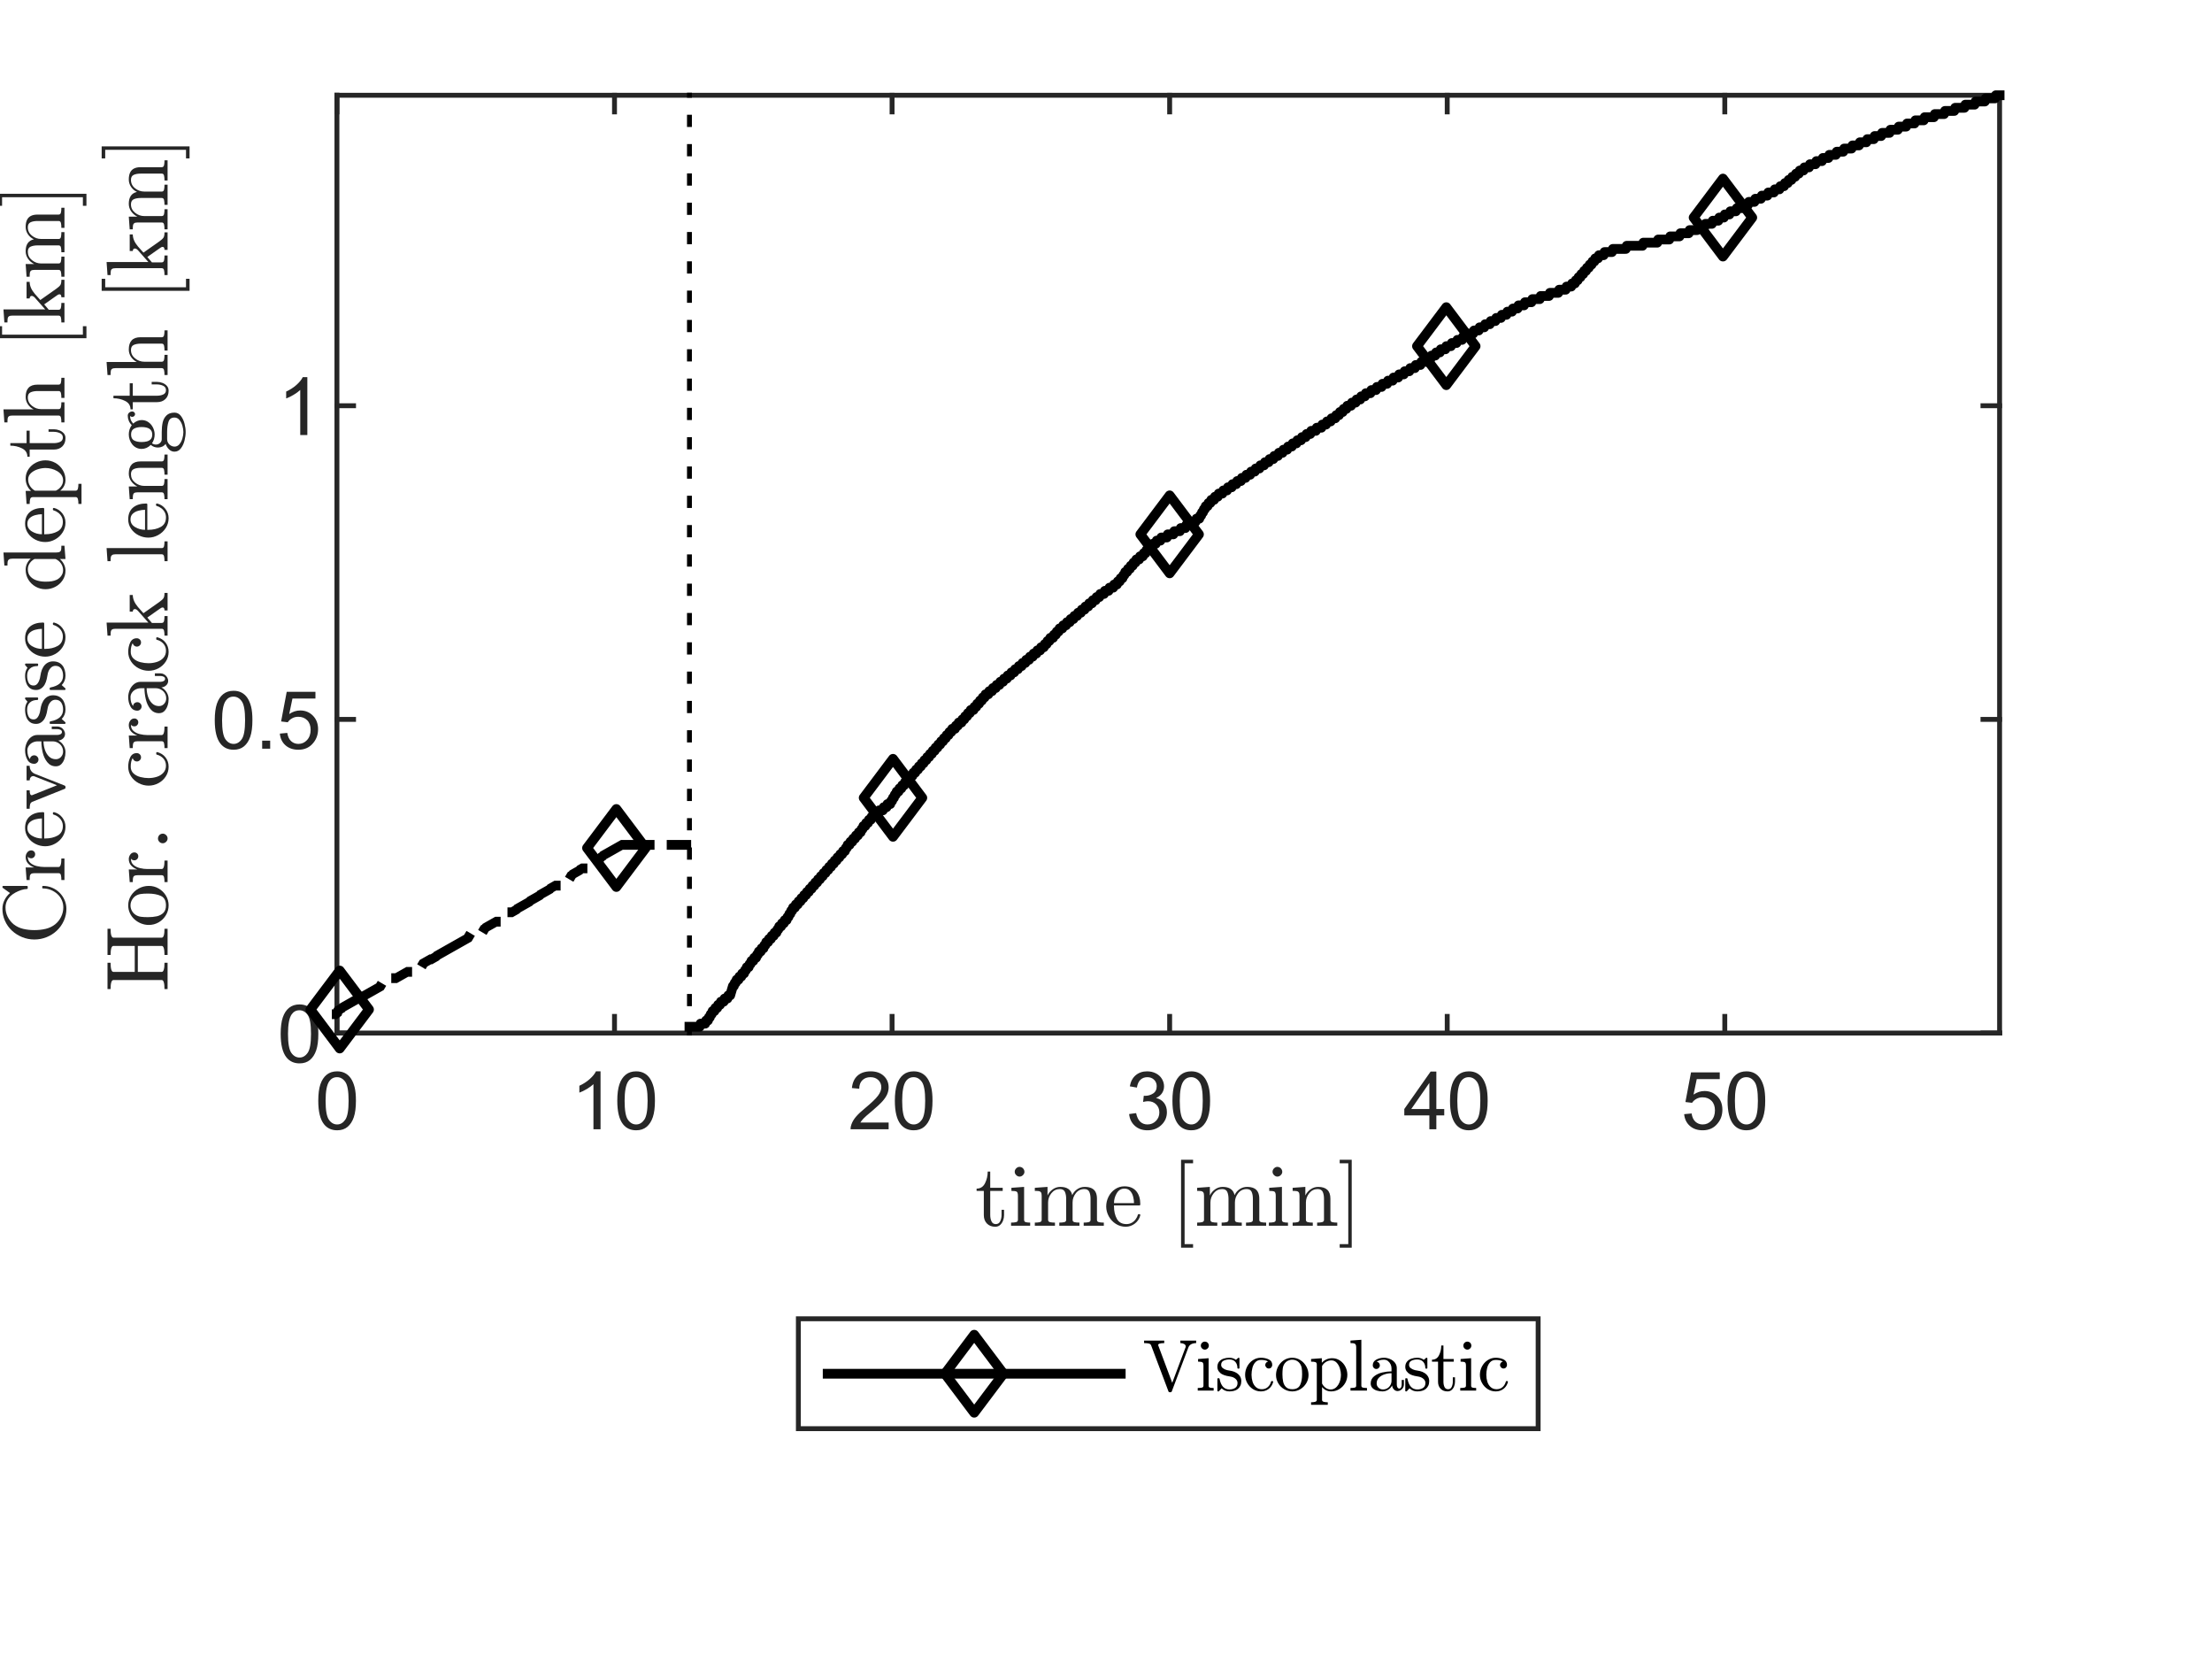 <?xml version="1.0"?>
<!DOCTYPE svg PUBLIC '-//W3C//DTD SVG 1.0//EN'
          'http://www.w3.org/TR/2001/REC-SVG-20010904/DTD/svg10.dtd'>
<svg xmlns:xlink="http://www.w3.org/1999/xlink" style="fill-opacity:1; color-rendering:auto; color-interpolation:auto; text-rendering:auto; stroke:black; stroke-linecap:square; stroke-miterlimit:10; shape-rendering:auto; stroke-opacity:1; fill:black; stroke-dasharray:none; font-weight:normal; stroke-width:1; font-family:'Dialog'; font-style:normal; stroke-linejoin:miter; font-size:12px; stroke-dashoffset:0; image-rendering:auto;" width="302" height="227" xmlns="http://www.w3.org/2000/svg"
><rect width="100%" height="100%" fill="#808080" stroke="none"/><!--Generated by the Batik Graphics2D SVG Generator--><defs id="genericDefs"
  /><g
  ><defs id="defs1"
    ><clipPath clipPathUnits="userSpaceOnUse" id="clipPath1"
      ><path d="M0 0 L302 0 L302 227 L0 227 L0 0 Z"
      /></clipPath
    ></defs
    ><g style="fill:white; stroke:white;"
    ><rect x="0" y="0" width="302" style="clip-path:url(#clipPath1); stroke:none;" height="227"
    /></g
    ><g style="fill:white; text-rendering:optimizeSpeed; color-rendering:optimizeSpeed; image-rendering:optimizeSpeed; shape-rendering:crispEdges; stroke:white; color-interpolation:sRGB;"
    ><rect x="0" width="302" height="227" y="0" style="stroke:none;"
      /><path style="stroke:none;" d="M46 141 L273 141 L273 13 L46 13 Z"
    /></g
    ><g style="fill:rgb(38,38,38); text-rendering:geometricPrecision; image-rendering:optimizeQuality; color-rendering:optimizeQuality; stroke-linejoin:round; stroke:rgb(38,38,38); color-interpolation:linearRGB; stroke-width:0.667;"
    ><line y2="141" style="fill:none;" x1="46" x2="273" y1="141"
      /><line y2="13" style="fill:none;" x1="46" x2="273" y1="13"
      /><line y2="138.73" style="fill:none;" x1="46" x2="46" y1="141"
      /><line y2="138.73" style="fill:none;" x1="83.897" x2="83.897" y1="141"
      /><line y2="138.73" style="fill:none;" x1="121.793" x2="121.793" y1="141"
      /><line y2="138.73" style="fill:none;" x1="159.69" x2="159.69" y1="141"
      /><line y2="138.73" style="fill:none;" x1="197.586" x2="197.586" y1="141"
      /><line y2="138.73" style="fill:none;" x1="235.482" x2="235.482" y1="141"
      /><line y2="15.27" style="fill:none;" x1="46" x2="46" y1="13"
      /><line y2="15.27" style="fill:none;" x1="83.897" x2="83.897" y1="13"
      /><line y2="15.27" style="fill:none;" x1="121.793" x2="121.793" y1="13"
      /><line y2="15.27" style="fill:none;" x1="159.69" x2="159.69" y1="13"
      /><line y2="15.27" style="fill:none;" x1="197.586" x2="197.586" y1="13"
      /><line y2="15.27" style="fill:none;" x1="235.482" x2="235.482" y1="13"
    /></g
    ><g transform="translate(46,143.133)" style="font-size:10.667px; fill:rgb(38,38,38); text-rendering:geometricPrecision; color-rendering:optimizeQuality; image-rendering:optimizeQuality; stroke:rgb(38,38,38); color-interpolation:linearRGB;"
    ><path style="stroke:none;" d="M-2.547 7.109 Q-2.547 5.719 -2.258 4.867 Q-1.969 4.016 -1.398 3.555 Q-0.828 3.094 0.031 3.094 Q0.656 3.094 1.133 3.352 Q1.609 3.609 1.922 4.086 Q2.234 4.562 2.414 5.258 Q2.594 5.953 2.594 7.109 Q2.594 8.5 2.305 9.352 Q2.016 10.203 1.453 10.672 Q0.891 11.141 0.031 11.141 Q-1.109 11.141 -1.766 10.312 Q-2.547 9.328 -2.547 7.109 ZM-1.547 7.109 Q-1.547 9.062 -1.094 9.703 Q-0.641 10.344 0.031 10.344 Q0.688 10.344 1.141 9.695 Q1.594 9.047 1.594 7.109 Q1.594 5.172 1.141 4.531 Q0.688 3.891 0.016 3.891 Q-0.656 3.891 -1.047 4.453 Q-1.547 5.172 -1.547 7.109 Z"
    /></g
    ><g transform="translate(83.897,143.133)" style="font-size:10.667px; fill:rgb(38,38,38); text-rendering:geometricPrecision; color-rendering:optimizeQuality; image-rendering:optimizeQuality; stroke:rgb(38,38,38); color-interpolation:linearRGB;"
    ><path style="stroke:none;" d="M-1.906 11 L-2.875 11 L-2.875 4.844 Q-3.219 5.172 -3.781 5.508 Q-4.344 5.844 -4.797 6 L-4.797 5.062 Q-3.984 4.688 -3.383 4.148 Q-2.781 3.609 -2.531 3.094 L-1.906 3.094 L-1.906 11 ZM0.38 7.109 Q0.38 5.719 0.669 4.867 Q0.958 4.016 1.528 3.555 Q2.098 3.094 2.958 3.094 Q3.583 3.094 4.059 3.352 Q4.536 3.609 4.848 4.086 Q5.161 4.562 5.341 5.258 Q5.52 5.953 5.52 7.109 Q5.52 8.5 5.231 9.352 Q4.942 10.203 4.38 10.672 Q3.817 11.141 2.958 11.141 Q1.817 11.141 1.161 10.312 Q0.38 9.328 0.38 7.109 ZM1.38 7.109 Q1.38 9.062 1.833 9.703 Q2.286 10.344 2.958 10.344 Q3.614 10.344 4.067 9.695 Q4.52 9.047 4.52 7.109 Q4.52 5.172 4.067 4.531 Q3.614 3.891 2.942 3.891 Q2.27 3.891 1.88 4.453 Q1.38 5.172 1.38 7.109 Z"
    /></g
    ><g transform="translate(121.793,143.133)" style="font-size:10.667px; fill:rgb(38,38,38); text-rendering:geometricPrecision; color-rendering:optimizeQuality; image-rendering:optimizeQuality; stroke:rgb(38,38,38); color-interpolation:linearRGB;"
    ><path style="stroke:none;" d="M-0.469 10.078 L-0.469 11 L-5.672 11 Q-5.672 10.656 -5.547 10.328 Q-5.359 9.797 -4.922 9.281 Q-4.484 8.766 -3.656 8.094 Q-2.375 7.031 -1.922 6.422 Q-1.469 5.812 -1.469 5.266 Q-1.469 4.688 -1.875 4.289 Q-2.281 3.891 -2.953 3.891 Q-3.641 3.891 -4.062 4.312 Q-4.484 4.734 -4.484 5.469 L-5.484 5.375 Q-5.375 4.266 -4.711 3.68 Q-4.047 3.094 -2.922 3.094 Q-1.797 3.094 -1.133 3.719 Q-0.469 4.344 -0.469 5.281 Q-0.469 5.75 -0.664 6.211 Q-0.859 6.672 -1.305 7.172 Q-1.75 7.672 -2.797 8.562 Q-3.672 9.281 -3.914 9.547 Q-4.156 9.812 -4.328 10.078 L-0.469 10.078 ZM0.38 7.109 Q0.38 5.719 0.669 4.867 Q0.958 4.016 1.528 3.555 Q2.098 3.094 2.958 3.094 Q3.583 3.094 4.059 3.352 Q4.536 3.609 4.848 4.086 Q5.161 4.562 5.341 5.258 Q5.52 5.953 5.52 7.109 Q5.52 8.5 5.231 9.352 Q4.942 10.203 4.38 10.672 Q3.817 11.141 2.958 11.141 Q1.817 11.141 1.161 10.312 Q0.38 9.328 0.38 7.109 ZM1.38 7.109 Q1.38 9.062 1.833 9.703 Q2.286 10.344 2.958 10.344 Q3.614 10.344 4.067 9.695 Q4.52 9.047 4.52 7.109 Q4.52 5.172 4.067 4.531 Q3.614 3.891 2.942 3.891 Q2.27 3.891 1.88 4.453 Q1.38 5.172 1.38 7.109 Z"
    /></g
    ><g transform="translate(159.69,143.133)" style="font-size:10.667px; fill:rgb(38,38,38); text-rendering:geometricPrecision; color-rendering:optimizeQuality; image-rendering:optimizeQuality; stroke:rgb(38,38,38); color-interpolation:linearRGB;"
    ><path style="stroke:none;" d="M-5.531 8.922 L-4.578 8.797 Q-4.406 9.609 -4.008 9.977 Q-3.609 10.344 -3.031 10.344 Q-2.344 10.344 -1.875 9.867 Q-1.406 9.391 -1.406 8.703 Q-1.406 8.031 -1.844 7.602 Q-2.281 7.172 -2.953 7.172 Q-3.219 7.172 -3.625 7.266 L-3.531 6.422 Q-3.422 6.438 -3.375 6.438 Q-2.75 6.438 -2.258 6.117 Q-1.766 5.797 -1.766 5.125 Q-1.766 4.594 -2.125 4.242 Q-2.484 3.891 -3.047 3.891 Q-3.609 3.891 -3.984 4.242 Q-4.359 4.594 -4.469 5.312 L-5.438 5.141 Q-5.266 4.156 -4.633 3.625 Q-4 3.094 -3.078 3.094 Q-2.422 3.094 -1.883 3.367 Q-1.344 3.641 -1.055 4.125 Q-0.766 4.609 -0.766 5.141 Q-0.766 5.656 -1.039 6.07 Q-1.312 6.484 -1.859 6.734 Q-1.156 6.891 -0.766 7.398 Q-0.375 7.906 -0.375 8.672 Q-0.375 9.703 -1.133 10.422 Q-1.891 11.141 -3.031 11.141 Q-4.078 11.141 -4.758 10.523 Q-5.438 9.906 -5.531 8.922 ZM0.38 7.109 Q0.38 5.719 0.669 4.867 Q0.958 4.016 1.528 3.555 Q2.098 3.094 2.958 3.094 Q3.583 3.094 4.059 3.352 Q4.536 3.609 4.848 4.086 Q5.161 4.562 5.341 5.258 Q5.52 5.953 5.52 7.109 Q5.52 8.5 5.231 9.352 Q4.942 10.203 4.38 10.672 Q3.817 11.141 2.958 11.141 Q1.817 11.141 1.161 10.312 Q0.38 9.328 0.38 7.109 ZM1.38 7.109 Q1.38 9.062 1.833 9.703 Q2.286 10.344 2.958 10.344 Q3.614 10.344 4.067 9.695 Q4.52 9.047 4.52 7.109 Q4.52 5.172 4.067 4.531 Q3.614 3.891 2.942 3.891 Q2.27 3.891 1.88 4.453 Q1.38 5.172 1.38 7.109 Z"
    /></g
    ><g transform="translate(197.586,143.133)" style="font-size:10.667px; fill:rgb(38,38,38); text-rendering:geometricPrecision; color-rendering:optimizeQuality; image-rendering:optimizeQuality; stroke:rgb(38,38,38); color-interpolation:linearRGB;"
    ><path style="stroke:none;" d="M-2.438 11 L-2.438 9.109 L-5.859 9.109 L-5.859 8.234 L-2.266 3.125 L-1.484 3.125 L-1.484 8.234 L-0.406 8.234 L-0.406 9.109 L-1.484 9.109 L-1.484 11 L-2.438 11 ZM-2.438 8.234 L-2.438 4.672 L-4.906 8.234 L-2.438 8.234 ZM0.38 7.109 Q0.38 5.719 0.669 4.867 Q0.958 4.016 1.528 3.555 Q2.098 3.094 2.958 3.094 Q3.583 3.094 4.059 3.352 Q4.536 3.609 4.848 4.086 Q5.161 4.562 5.341 5.258 Q5.52 5.953 5.52 7.109 Q5.52 8.5 5.231 9.352 Q4.942 10.203 4.38 10.672 Q3.817 11.141 2.958 11.141 Q1.817 11.141 1.161 10.312 Q0.38 9.328 0.38 7.109 ZM1.38 7.109 Q1.38 9.062 1.833 9.703 Q2.286 10.344 2.958 10.344 Q3.614 10.344 4.067 9.695 Q4.52 9.047 4.52 7.109 Q4.52 5.172 4.067 4.531 Q3.614 3.891 2.942 3.891 Q2.27 3.891 1.88 4.453 Q1.38 5.172 1.38 7.109 Z"
    /></g
    ><g transform="translate(235.482,143.133)" style="font-size:10.667px; fill:rgb(38,38,38); text-rendering:geometricPrecision; color-rendering:optimizeQuality; image-rendering:optimizeQuality; stroke:rgb(38,38,38); color-interpolation:linearRGB;"
    ><path style="stroke:none;" d="M-5.547 8.938 L-4.531 8.844 Q-4.422 9.594 -4.008 9.969 Q-3.594 10.344 -3.016 10.344 Q-2.312 10.344 -1.828 9.812 Q-1.344 9.281 -1.344 8.422 Q-1.344 7.594 -1.812 7.117 Q-2.281 6.641 -3.031 6.641 Q-3.5 6.641 -3.875 6.852 Q-4.25 7.062 -4.469 7.391 L-5.375 7.281 L-4.609 3.234 L-0.688 3.234 L-0.688 4.156 L-3.828 4.156 L-4.266 6.266 Q-3.547 5.781 -2.766 5.781 Q-1.734 5.781 -1.031 6.492 Q-0.328 7.203 -0.328 8.328 Q-0.328 9.406 -0.953 10.172 Q-1.703 11.141 -3.016 11.141 Q-4.094 11.141 -4.773 10.539 Q-5.453 9.938 -5.547 8.938 ZM0.38 7.109 Q0.38 5.719 0.669 4.867 Q0.958 4.016 1.528 3.555 Q2.098 3.094 2.958 3.094 Q3.583 3.094 4.059 3.352 Q4.536 3.609 4.848 4.086 Q5.161 4.562 5.341 5.258 Q5.52 5.953 5.52 7.109 Q5.52 8.5 5.231 9.352 Q4.942 10.203 4.38 10.672 Q3.817 11.141 2.958 11.141 Q1.817 11.141 1.161 10.312 Q0.38 9.328 0.38 7.109 ZM1.38 7.109 Q1.38 9.062 1.833 9.703 Q2.286 10.344 2.958 10.344 Q3.614 10.344 4.067 9.695 Q4.52 9.047 4.52 7.109 Q4.52 5.172 4.067 4.531 Q3.614 3.891 2.942 3.891 Q2.27 3.891 1.88 4.453 Q1.38 5.172 1.38 7.109 Z"
    /></g
    ><g transform="translate(159.5,157.44)" style="font-size:11.733px; fill:rgb(38,38,38); text-rendering:geometricPrecision; image-rendering:optimizeQuality; color-rendering:optimizeQuality; font-family:'mwa_cmr10'; stroke:rgb(38,38,38); color-interpolation:linearRGB;"
    ><path style="stroke:none;" d="M-25.181 8.418 L-25.181 5.106 L-26.166 5.106 L-26.166 4.793 Q-25.384 4.793 -25.017 4.059 Q-24.65 3.325 -24.65 2.465 L-24.306 2.465 L-24.306 4.684 L-22.603 4.684 L-22.603 5.106 L-24.306 5.106 L-24.306 8.387 Q-24.306 8.887 -24.134 9.262 Q-23.963 9.637 -23.541 9.637 Q-23.119 9.637 -22.939 9.239 Q-22.759 8.84 -22.759 8.387 L-22.759 7.684 L-22.416 7.684 L-22.416 8.418 Q-22.416 8.793 -22.556 9.161 Q-22.697 9.528 -22.963 9.762 Q-23.228 9.997 -23.619 9.997 Q-24.338 9.997 -24.759 9.559 Q-25.181 9.122 -25.181 8.418 Z"
      /><path style="stroke:none;" d="M-21.462 9.856 L-21.462 9.434 Q-21.056 9.434 -20.79 9.372 Q-20.525 9.309 -20.525 9.059 L-20.525 5.778 Q-20.525 5.309 -20.704 5.207 Q-20.884 5.106 -21.415 5.106 L-21.415 4.684 L-19.681 4.559 L-19.681 9.059 Q-19.681 9.309 -19.454 9.372 Q-19.228 9.434 -18.853 9.434 L-18.853 9.856 L-21.462 9.856 ZM-20.962 2.497 Q-20.962 2.231 -20.759 2.028 Q-20.556 1.825 -20.306 1.825 Q-20.134 1.825 -19.978 1.911 Q-19.822 1.997 -19.728 2.161 Q-19.634 2.325 -19.634 2.497 Q-19.634 2.747 -19.837 2.95 Q-20.04 3.153 -20.306 3.153 Q-20.556 3.153 -20.759 2.95 Q-20.962 2.747 -20.962 2.497 Z"
      /><path style="stroke:none;" d="M-18.218 9.856 L-18.218 9.434 Q-17.812 9.434 -17.547 9.372 Q-17.281 9.309 -17.281 9.059 L-17.281 5.778 Q-17.281 5.45 -17.375 5.309 Q-17.468 5.168 -17.656 5.137 Q-17.843 5.106 -18.218 5.106 L-18.218 4.684 L-16.484 4.559 L-16.484 5.731 Q-16.234 5.215 -15.765 4.887 Q-15.297 4.559 -14.734 4.559 Q-13.359 4.559 -13.109 5.684 Q-12.875 5.168 -12.414 4.864 Q-11.953 4.559 -11.406 4.559 Q-10.859 4.559 -10.484 4.731 Q-10.109 4.903 -9.922 5.262 Q-9.734 5.622 -9.734 6.168 L-9.734 9.059 Q-9.734 9.309 -9.468 9.372 Q-9.203 9.434 -8.797 9.434 L-8.797 9.856 L-11.547 9.856 L-11.547 9.434 Q-11.14 9.434 -10.875 9.372 Q-10.609 9.309 -10.609 9.059 L-10.609 6.2 Q-10.609 5.606 -10.781 5.231 Q-10.953 4.856 -11.468 4.856 Q-12.172 4.856 -12.617 5.418 Q-13.062 5.981 -13.062 6.684 L-13.062 9.059 Q-13.062 9.309 -12.804 9.372 Q-12.547 9.434 -12.125 9.434 L-12.125 9.856 L-14.875 9.856 L-14.875 9.434 Q-14.468 9.434 -14.203 9.372 Q-13.937 9.309 -13.937 9.059 L-13.937 6.2 Q-13.937 5.622 -14.109 5.239 Q-14.281 4.856 -14.812 4.856 Q-15.5 4.856 -15.953 5.418 Q-16.406 5.981 -16.406 6.684 L-16.406 9.059 Q-16.406 9.309 -16.14 9.372 Q-15.875 9.434 -15.468 9.434 L-15.468 9.856 L-18.218 9.856 Z"
      /><path style="stroke:none;" d="M-5.816 9.997 Q-6.55 9.997 -7.159 9.606 Q-7.769 9.215 -8.12 8.575 Q-8.472 7.934 -8.472 7.231 Q-8.472 6.528 -8.152 5.895 Q-7.831 5.262 -7.261 4.872 Q-6.691 4.481 -5.987 4.481 Q-5.425 4.481 -5.019 4.661 Q-4.612 4.84 -4.347 5.168 Q-4.081 5.497 -3.948 5.942 Q-3.816 6.387 -3.816 6.918 Q-3.816 7.09 -3.941 7.09 L-7.409 7.09 L-7.409 7.215 Q-7.409 8.215 -7.011 8.926 Q-6.612 9.637 -5.706 9.637 Q-5.331 9.637 -5.019 9.473 Q-4.706 9.309 -4.48 9.02 Q-4.253 8.731 -4.159 8.387 Q-4.159 8.356 -4.12 8.317 Q-4.081 8.278 -4.05 8.278 L-3.941 8.278 Q-3.816 8.278 -3.816 8.434 Q-3.987 9.122 -4.55 9.559 Q-5.112 9.997 -5.816 9.997 ZM-7.409 6.778 L-4.675 6.778 Q-4.675 6.34 -4.8 5.872 Q-4.925 5.403 -5.214 5.098 Q-5.503 4.793 -5.987 4.793 Q-6.659 4.793 -7.034 5.426 Q-7.409 6.059 -7.409 6.778 Z"
      /><path style="stroke:none;" d="M1.748 12.856 L1.748 0.856 L3.388 0.856 L3.388 1.34 L2.232 1.34 L2.232 12.372 L3.388 12.372 L3.388 12.856 L1.748 12.856 Z"
      /><path style="stroke:none;" d="M3.945 9.856 L3.945 9.434 Q4.351 9.434 4.616 9.372 Q4.882 9.309 4.882 9.059 L4.882 5.778 Q4.882 5.45 4.788 5.309 Q4.695 5.168 4.507 5.137 Q4.32 5.106 3.945 5.106 L3.945 4.684 L5.679 4.559 L5.679 5.731 Q5.929 5.215 6.398 4.887 Q6.866 4.559 7.429 4.559 Q8.804 4.559 9.054 5.684 Q9.288 5.168 9.749 4.864 Q10.21 4.559 10.757 4.559 Q11.304 4.559 11.679 4.731 Q12.054 4.903 12.241 5.262 Q12.429 5.622 12.429 6.168 L12.429 9.059 Q12.429 9.309 12.695 9.372 Q12.96 9.434 13.366 9.434 L13.366 9.856 L10.616 9.856 L10.616 9.434 Q11.023 9.434 11.288 9.372 Q11.554 9.309 11.554 9.059 L11.554 6.2 Q11.554 5.606 11.382 5.231 Q11.21 4.856 10.695 4.856 Q9.991 4.856 9.546 5.418 Q9.101 5.981 9.101 6.684 L9.101 9.059 Q9.101 9.309 9.359 9.372 Q9.616 9.434 10.038 9.434 L10.038 9.856 L7.288 9.856 L7.288 9.434 Q7.695 9.434 7.96 9.372 Q8.226 9.309 8.226 9.059 L8.226 6.2 Q8.226 5.622 8.054 5.239 Q7.882 4.856 7.351 4.856 Q6.663 4.856 6.21 5.418 Q5.757 5.981 5.757 6.684 L5.757 9.059 Q5.757 9.309 6.023 9.372 Q6.288 9.434 6.695 9.434 L6.695 9.856 L3.945 9.856 Z"
      /><path style="stroke:none;" d="M13.738 9.856 L13.738 9.434 Q14.144 9.434 14.41 9.372 Q14.675 9.309 14.675 9.059 L14.675 5.778 Q14.675 5.309 14.496 5.207 Q14.316 5.106 13.785 5.106 L13.785 4.684 L15.519 4.559 L15.519 9.059 Q15.519 9.309 15.746 9.372 Q15.972 9.434 16.347 9.434 L16.347 9.856 L13.738 9.856 ZM14.238 2.497 Q14.238 2.231 14.441 2.028 Q14.644 1.825 14.894 1.825 Q15.066 1.825 15.222 1.911 Q15.379 1.997 15.472 2.161 Q15.566 2.325 15.566 2.497 Q15.566 2.747 15.363 2.95 Q15.16 3.153 14.894 3.153 Q14.644 3.153 14.441 2.95 Q14.238 2.747 14.238 2.497 Z"
      /><path style="stroke:none;" d="M16.982 9.856 L16.982 9.434 Q17.388 9.434 17.654 9.372 Q17.919 9.309 17.919 9.059 L17.919 5.778 Q17.919 5.45 17.825 5.309 Q17.732 5.168 17.544 5.137 Q17.357 5.106 16.982 5.106 L16.982 4.684 L18.716 4.559 L18.716 5.731 Q18.966 5.215 19.435 4.887 Q19.904 4.559 20.466 4.559 Q21.294 4.559 21.716 4.957 Q22.138 5.356 22.138 6.168 L22.138 9.059 Q22.138 9.309 22.396 9.372 Q22.654 9.434 23.075 9.434 L23.075 9.856 L20.325 9.856 L20.325 9.434 Q20.732 9.434 20.997 9.372 Q21.263 9.309 21.263 9.059 L21.263 6.2 Q21.263 5.622 21.091 5.239 Q20.919 4.856 20.388 4.856 Q19.7 4.856 19.247 5.418 Q18.794 5.981 18.794 6.684 L18.794 9.059 Q18.794 9.309 19.06 9.372 Q19.325 9.434 19.732 9.434 L19.732 9.856 L16.982 9.856 Z"
      /><path style="stroke:none;" d="M23.406 12.856 L23.406 12.372 L24.578 12.372 L24.578 1.34 L23.406 1.34 L23.406 0.856 L25.047 0.856 L25.047 12.856 L23.406 12.856 Z"
    /></g
    ><g style="fill:rgb(38,38,38); text-rendering:geometricPrecision; image-rendering:optimizeQuality; color-rendering:optimizeQuality; stroke-linejoin:round; stroke:rgb(38,38,38); color-interpolation:linearRGB; stroke-width:0.667;"
    ><line y2="13" style="fill:none;" x1="46" x2="46" y1="141"
      /><line y2="13" style="fill:none;" x1="273" x2="273" y1="141"
      /><line y2="141" style="fill:none;" x1="46" x2="48.27" y1="141"
      /><line y2="98.191" style="fill:none;" x1="46" x2="48.27" y1="98.191"
      /><line y2="55.381" style="fill:none;" x1="46" x2="48.27" y1="55.381"
      /><line y2="141" style="fill:none;" x1="273" x2="270.73" y1="141"
      /><line y2="98.191" style="fill:none;" x1="273" x2="270.73" y1="98.191"
      /><line y2="55.381" style="fill:none;" x1="273" x2="270.73" y1="55.381"
    /></g
    ><g transform="translate(43.867,141)" style="font-size:10.667px; fill:rgb(38,38,38); text-rendering:geometricPrecision; color-rendering:optimizeQuality; image-rendering:optimizeQuality; stroke:rgb(38,38,38); color-interpolation:linearRGB;"
    ><path style="stroke:none;" d="M-5.547 0.109 Q-5.547 -1.281 -5.258 -2.133 Q-4.969 -2.984 -4.398 -3.445 Q-3.828 -3.906 -2.969 -3.906 Q-2.344 -3.906 -1.867 -3.648 Q-1.391 -3.391 -1.078 -2.914 Q-0.766 -2.438 -0.586 -1.742 Q-0.406 -1.047 -0.406 0.109 Q-0.406 1.5 -0.695 2.352 Q-0.984 3.203 -1.547 3.672 Q-2.109 4.141 -2.969 4.141 Q-4.109 4.141 -4.766 3.312 Q-5.547 2.328 -5.547 0.109 ZM-4.547 0.109 Q-4.547 2.062 -4.094 2.703 Q-3.641 3.344 -2.969 3.344 Q-2.312 3.344 -1.859 2.695 Q-1.406 2.047 -1.406 0.109 Q-1.406 -1.828 -1.859 -2.469 Q-2.312 -3.109 -2.984 -3.109 Q-3.656 -3.109 -4.047 -2.547 Q-4.547 -1.828 -4.547 0.109 Z"
    /></g
    ><g transform="translate(43.867,98.191)" style="font-size:10.667px; fill:rgb(38,38,38); text-rendering:geometricPrecision; color-rendering:optimizeQuality; image-rendering:optimizeQuality; stroke:rgb(38,38,38); color-interpolation:linearRGB;"
    ><path style="stroke:none;" d="M-14.547 0.109 Q-14.547 -1.281 -14.258 -2.133 Q-13.969 -2.984 -13.398 -3.445 Q-12.828 -3.906 -11.969 -3.906 Q-11.344 -3.906 -10.867 -3.648 Q-10.391 -3.391 -10.078 -2.914 Q-9.766 -2.438 -9.586 -1.742 Q-9.406 -1.047 -9.406 0.109 Q-9.406 1.5 -9.695 2.352 Q-9.984 3.203 -10.547 3.672 Q-11.109 4.141 -11.969 4.141 Q-13.109 4.141 -13.766 3.312 Q-14.547 2.328 -14.547 0.109 ZM-13.547 0.109 Q-13.547 2.062 -13.094 2.703 Q-12.641 3.344 -11.969 3.344 Q-11.312 3.344 -10.859 2.695 Q-10.406 2.047 -10.406 0.109 Q-10.406 -1.828 -10.859 -2.469 Q-11.312 -3.109 -11.984 -3.109 Q-12.656 -3.109 -13.047 -2.547 Q-13.547 -1.828 -13.547 0.109 ZM-8.073 4 L-8.073 2.906 L-6.98 2.906 L-6.98 4 L-8.073 4 ZM-5.66 1.938 L-4.644 1.844 Q-4.535 2.594 -4.121 2.969 Q-3.707 3.344 -3.128 3.344 Q-2.425 3.344 -1.941 2.812 Q-1.457 2.281 -1.457 1.422 Q-1.457 0.594 -1.925 0.117 Q-2.394 -0.359 -3.144 -0.359 Q-3.613 -0.359 -3.988 -0.148 Q-4.363 0.062 -4.582 0.391 L-5.488 0.281 L-4.722 -3.766 L-0.8 -3.766 L-0.8 -2.844 L-3.941 -2.844 L-4.378 -0.734 Q-3.66 -1.219 -2.878 -1.219 Q-1.847 -1.219 -1.144 -0.508 Q-0.441 0.203 -0.441 1.328 Q-0.441 2.406 -1.066 3.172 Q-1.816 4.141 -3.128 4.141 Q-4.207 4.141 -4.886 3.539 Q-5.566 2.938 -5.66 1.938 Z"
    /></g
    ><g transform="translate(43.867,55.381)" style="font-size:10.667px; fill:rgb(38,38,38); text-rendering:geometricPrecision; color-rendering:optimizeQuality; image-rendering:optimizeQuality; stroke:rgb(38,38,38); color-interpolation:linearRGB;"
    ><path style="stroke:none;" d="M-1.906 4 L-2.875 4 L-2.875 -2.156 Q-3.219 -1.828 -3.781 -1.492 Q-4.344 -1.156 -4.797 -1 L-4.797 -1.938 Q-3.984 -2.312 -3.383 -2.852 Q-2.781 -3.391 -2.531 -3.906 L-1.906 -3.906 L-1.906 4 Z"
    /></g
    ><g transform="translate(27.104,77) rotate(-90)" style="font-size:11.733px; fill:rgb(38,38,38); text-rendering:geometricPrecision; image-rendering:optimizeQuality; color-rendering:optimizeQuality; font-family:'mwa_cmr10'; stroke:rgb(38,38,38); color-interpolation:linearRGB;"
    ><path style="stroke:none;" d="M-49.169 -19.585 Q-48.763 -19.07 -48.146 -18.765 Q-47.529 -18.46 -46.857 -18.46 Q-46.31 -18.46 -45.834 -18.679 Q-45.357 -18.898 -45.005 -19.296 Q-44.654 -19.695 -44.459 -20.187 Q-44.263 -20.679 -44.263 -21.241 Q-44.263 -21.335 -44.169 -21.335 L-44.013 -21.335 Q-43.919 -21.335 -43.919 -21.21 Q-43.919 -20.585 -44.162 -19.999 Q-44.404 -19.413 -44.841 -18.976 Q-45.279 -18.538 -45.849 -18.288 Q-46.419 -18.038 -47.044 -18.038 Q-47.904 -18.038 -48.677 -18.39 Q-49.451 -18.741 -50.021 -19.343 Q-50.591 -19.945 -50.912 -20.741 Q-51.232 -21.538 -51.232 -22.413 Q-51.232 -23.273 -50.912 -24.07 Q-50.591 -24.866 -50.021 -25.476 Q-49.451 -26.085 -48.677 -26.429 Q-47.904 -26.773 -47.044 -26.773 Q-46.435 -26.773 -45.873 -26.499 Q-45.31 -26.226 -44.888 -25.741 L-44.185 -26.726 Q-44.123 -26.773 -44.107 -26.773 L-44.013 -26.773 Q-43.982 -26.773 -43.951 -26.741 Q-43.919 -26.71 -43.919 -26.663 L-43.919 -23.429 Q-43.919 -23.32 -44.013 -23.32 L-44.232 -23.32 Q-44.341 -23.32 -44.341 -23.429 Q-44.341 -23.773 -44.482 -24.203 Q-44.623 -24.632 -44.834 -25.015 Q-45.044 -25.398 -45.326 -25.695 Q-45.998 -26.351 -46.873 -26.351 Q-47.544 -26.351 -48.146 -26.046 Q-48.748 -25.741 -49.169 -25.226 Q-49.607 -24.663 -49.779 -23.945 Q-49.951 -23.226 -49.951 -22.413 Q-49.951 -21.585 -49.779 -20.866 Q-49.607 -20.148 -49.169 -19.585 Z"
      /><path style="stroke:none;" d="M-43.117 -18.304 L-43.117 -18.726 Q-42.711 -18.726 -42.445 -18.788 Q-42.18 -18.851 -42.18 -19.101 L-42.18 -22.382 Q-42.18 -22.71 -42.273 -22.851 Q-42.367 -22.991 -42.555 -23.023 Q-42.742 -23.054 -43.117 -23.054 L-43.117 -23.476 L-41.398 -23.601 L-41.398 -22.429 Q-41.211 -22.96 -40.852 -23.281 Q-40.492 -23.601 -39.977 -23.601 Q-39.633 -23.601 -39.352 -23.39 Q-39.07 -23.179 -39.07 -22.835 Q-39.07 -22.616 -39.219 -22.46 Q-39.367 -22.304 -39.602 -22.304 Q-39.82 -22.304 -39.984 -22.46 Q-40.148 -22.616 -40.148 -22.835 Q-40.148 -23.163 -39.914 -23.304 L-39.977 -23.304 Q-40.477 -23.304 -40.781 -22.953 Q-41.086 -22.601 -41.211 -22.078 Q-41.336 -21.554 -41.336 -21.07 L-41.336 -19.101 Q-41.336 -18.726 -40.18 -18.726 L-40.18 -18.304 L-43.117 -18.304 Z"
      /><path style="stroke:none;" d="M-35.85 -18.163 Q-36.584 -18.163 -37.194 -18.554 Q-37.803 -18.945 -38.154 -19.585 Q-38.506 -20.226 -38.506 -20.929 Q-38.506 -21.632 -38.186 -22.265 Q-37.865 -22.898 -37.295 -23.288 Q-36.725 -23.679 -36.022 -23.679 Q-35.459 -23.679 -35.053 -23.499 Q-34.647 -23.32 -34.381 -22.991 Q-34.115 -22.663 -33.983 -22.218 Q-33.85 -21.773 -33.85 -21.241 Q-33.85 -21.07 -33.975 -21.07 L-37.444 -21.07 L-37.444 -20.945 Q-37.444 -19.945 -37.045 -19.234 Q-36.647 -18.523 -35.74 -18.523 Q-35.365 -18.523 -35.053 -18.687 Q-34.74 -18.851 -34.514 -19.14 Q-34.287 -19.429 -34.194 -19.773 Q-34.194 -19.804 -34.154 -19.843 Q-34.115 -19.882 -34.084 -19.882 L-33.975 -19.882 Q-33.85 -19.882 -33.85 -19.726 Q-34.022 -19.038 -34.584 -18.601 Q-35.147 -18.163 -35.85 -18.163 ZM-37.444 -21.382 L-34.709 -21.382 Q-34.709 -21.82 -34.834 -22.288 Q-34.959 -22.757 -35.248 -23.062 Q-35.537 -23.366 -36.022 -23.366 Q-36.694 -23.366 -37.069 -22.734 Q-37.444 -22.101 -37.444 -21.382 Z"
      /><path style="stroke:none;" d="M-30.682 -18.304 L-32.447 -22.71 Q-32.557 -22.929 -32.783 -22.991 Q-33.01 -23.054 -33.385 -23.054 L-33.385 -23.476 L-30.869 -23.476 L-30.869 -23.054 Q-31.541 -23.054 -31.541 -22.773 Q-31.541 -22.726 -31.526 -22.695 L-30.182 -19.32 L-28.979 -22.366 Q-28.932 -22.46 -28.932 -22.57 Q-28.932 -22.788 -29.104 -22.921 Q-29.276 -23.054 -29.51 -23.054 L-29.51 -23.476 L-27.526 -23.476 L-27.526 -23.054 Q-27.901 -23.054 -28.174 -22.882 Q-28.447 -22.71 -28.604 -22.382 L-30.213 -18.304 Q-30.26 -18.163 -30.416 -18.163 L-30.494 -18.163 Q-30.651 -18.163 -30.682 -18.304 Z"
      /><path style="stroke:none;" d="M-27.594 -19.476 Q-27.594 -20.195 -27.032 -20.648 Q-26.469 -21.101 -25.68 -21.281 Q-24.891 -21.46 -24.188 -21.46 L-24.188 -21.96 Q-24.188 -22.304 -24.336 -22.624 Q-24.485 -22.945 -24.774 -23.156 Q-25.063 -23.366 -25.407 -23.366 Q-26.204 -23.366 -26.625 -23.007 Q-26.391 -23.007 -26.243 -22.835 Q-26.094 -22.663 -26.094 -22.429 Q-26.094 -22.195 -26.266 -22.023 Q-26.438 -21.851 -26.672 -21.851 Q-26.907 -21.851 -27.079 -22.023 Q-27.25 -22.195 -27.25 -22.429 Q-27.25 -23.07 -26.68 -23.374 Q-26.11 -23.679 -25.407 -23.679 Q-24.922 -23.679 -24.43 -23.476 Q-23.938 -23.273 -23.625 -22.882 Q-23.313 -22.491 -23.313 -21.976 L-23.313 -19.273 Q-23.313 -19.038 -23.211 -18.843 Q-23.11 -18.648 -22.907 -18.648 Q-22.704 -18.648 -22.61 -18.851 Q-22.516 -19.054 -22.516 -19.273 L-22.516 -20.038 L-22.157 -20.038 L-22.157 -19.273 Q-22.157 -19.007 -22.297 -18.765 Q-22.438 -18.523 -22.68 -18.374 Q-22.922 -18.226 -23.188 -18.226 Q-23.547 -18.226 -23.797 -18.499 Q-24.047 -18.773 -24.079 -19.148 Q-24.297 -18.71 -24.735 -18.437 Q-25.172 -18.163 -25.657 -18.163 Q-26.125 -18.163 -26.563 -18.304 Q-27 -18.445 -27.297 -18.734 Q-27.594 -19.023 -27.594 -19.476 ZM-26.625 -19.476 Q-26.625 -19.054 -26.313 -18.773 Q-26 -18.491 -25.579 -18.491 Q-25.188 -18.491 -24.875 -18.679 Q-24.563 -18.866 -24.375 -19.203 Q-24.188 -19.538 -24.188 -19.913 L-24.188 -21.163 Q-24.735 -21.163 -25.305 -20.984 Q-25.875 -20.804 -26.25 -20.421 Q-26.625 -20.038 -26.625 -19.476 Z"
      /><path style="stroke:none;" d="M-21.806 -18.273 L-21.806 -20.226 Q-21.806 -20.32 -21.712 -20.32 L-21.556 -20.32 Q-21.493 -20.32 -21.462 -20.226 Q-21.134 -18.491 -19.852 -18.491 Q-19.274 -18.491 -18.892 -18.749 Q-18.509 -19.007 -18.509 -19.538 Q-18.509 -19.929 -18.813 -20.203 Q-19.118 -20.476 -19.524 -20.57 L-20.321 -20.726 Q-20.727 -20.82 -21.056 -20.999 Q-21.384 -21.179 -21.595 -21.484 Q-21.806 -21.788 -21.806 -22.179 Q-21.806 -22.71 -21.532 -23.046 Q-21.259 -23.382 -20.813 -23.531 Q-20.368 -23.679 -19.852 -23.679 Q-19.227 -23.679 -18.774 -23.351 L-18.431 -23.648 Q-18.431 -23.679 -18.368 -23.679 L-18.29 -23.679 Q-18.243 -23.679 -18.22 -23.648 Q-18.196 -23.616 -18.196 -23.585 L-18.196 -22.007 Q-18.196 -21.898 -18.29 -21.898 L-18.431 -21.898 Q-18.54 -21.898 -18.54 -22.007 Q-18.54 -22.648 -18.884 -23.023 Q-19.227 -23.398 -19.868 -23.398 Q-20.399 -23.398 -20.798 -23.203 Q-21.196 -23.007 -21.196 -22.523 Q-21.196 -22.179 -20.907 -21.968 Q-20.618 -21.757 -20.243 -21.663 L-19.431 -21.507 Q-19.024 -21.413 -18.665 -21.195 Q-18.306 -20.976 -18.102 -20.632 Q-17.899 -20.288 -17.899 -19.866 Q-17.899 -19.429 -18.048 -19.109 Q-18.196 -18.788 -18.462 -18.578 Q-18.727 -18.366 -19.087 -18.265 Q-19.446 -18.163 -19.852 -18.163 Q-20.602 -18.163 -21.134 -18.679 L-21.571 -18.195 Q-21.571 -18.163 -21.634 -18.163 L-21.712 -18.163 Q-21.806 -18.163 -21.806 -18.273 Z"
      /><path style="stroke:none;" d="M-17.177 -18.273 L-17.177 -20.226 Q-17.177 -20.32 -17.084 -20.32 L-16.927 -20.32 Q-16.865 -20.32 -16.834 -20.226 Q-16.506 -18.491 -15.224 -18.491 Q-14.646 -18.491 -14.263 -18.749 Q-13.881 -19.007 -13.881 -19.538 Q-13.881 -19.929 -14.185 -20.203 Q-14.49 -20.476 -14.896 -20.57 L-15.693 -20.726 Q-16.099 -20.82 -16.427 -20.999 Q-16.756 -21.179 -16.966 -21.484 Q-17.177 -21.788 -17.177 -22.179 Q-17.177 -22.71 -16.904 -23.046 Q-16.631 -23.382 -16.185 -23.531 Q-15.74 -23.679 -15.224 -23.679 Q-14.599 -23.679 -14.146 -23.351 L-13.803 -23.648 Q-13.803 -23.679 -13.74 -23.679 L-13.662 -23.679 Q-13.615 -23.679 -13.591 -23.648 Q-13.568 -23.616 -13.568 -23.585 L-13.568 -22.007 Q-13.568 -21.898 -13.662 -21.898 L-13.803 -21.898 Q-13.912 -21.898 -13.912 -22.007 Q-13.912 -22.648 -14.256 -23.023 Q-14.599 -23.398 -15.24 -23.398 Q-15.771 -23.398 -16.17 -23.203 Q-16.568 -23.007 -16.568 -22.523 Q-16.568 -22.179 -16.279 -21.968 Q-15.99 -21.757 -15.615 -21.663 L-14.803 -21.507 Q-14.396 -21.413 -14.037 -21.195 Q-13.678 -20.976 -13.474 -20.632 Q-13.271 -20.288 -13.271 -19.866 Q-13.271 -19.429 -13.42 -19.109 Q-13.568 -18.788 -13.834 -18.578 Q-14.099 -18.366 -14.459 -18.265 Q-14.818 -18.163 -15.224 -18.163 Q-15.974 -18.163 -16.506 -18.679 L-16.943 -18.195 Q-16.943 -18.163 -17.006 -18.163 L-17.084 -18.163 Q-17.177 -18.163 -17.177 -18.273 Z"
      /><path style="stroke:none;" d="M-9.971 -18.163 Q-10.706 -18.163 -11.315 -18.554 Q-11.924 -18.945 -12.276 -19.585 Q-12.627 -20.226 -12.627 -20.929 Q-12.627 -21.632 -12.307 -22.265 Q-11.987 -22.898 -11.416 -23.288 Q-10.846 -23.679 -10.143 -23.679 Q-9.581 -23.679 -9.174 -23.499 Q-8.768 -23.32 -8.502 -22.991 Q-8.237 -22.663 -8.104 -22.218 Q-7.971 -21.773 -7.971 -21.241 Q-7.971 -21.07 -8.096 -21.07 L-11.565 -21.07 L-11.565 -20.945 Q-11.565 -19.945 -11.166 -19.234 Q-10.768 -18.523 -9.862 -18.523 Q-9.487 -18.523 -9.174 -18.687 Q-8.862 -18.851 -8.635 -19.14 Q-8.409 -19.429 -8.315 -19.773 Q-8.315 -19.804 -8.276 -19.843 Q-8.237 -19.882 -8.206 -19.882 L-8.096 -19.882 Q-7.971 -19.882 -7.971 -19.726 Q-8.143 -19.038 -8.706 -18.601 Q-9.268 -18.163 -9.971 -18.163 ZM-11.565 -21.382 L-8.831 -21.382 Q-8.831 -21.82 -8.956 -22.288 Q-9.081 -22.757 -9.37 -23.062 Q-9.659 -23.366 -10.143 -23.366 Q-10.815 -23.366 -11.19 -22.734 Q-11.565 -22.101 -11.565 -21.382 Z"
      /><path style="stroke:none;" d="M-0.892 -18.163 Q-1.611 -18.163 -2.197 -18.554 Q-2.783 -18.945 -3.103 -19.57 Q-3.423 -20.195 -3.423 -20.898 Q-3.423 -21.616 -3.072 -22.241 Q-2.72 -22.866 -2.111 -23.234 Q-1.502 -23.601 -0.767 -23.601 Q-0.33 -23.601 0.061 -23.421 Q0.452 -23.241 0.749 -22.913 L0.749 -25.413 Q0.749 -25.726 0.647 -25.874 Q0.545 -26.023 0.366 -26.054 Q0.186 -26.085 -0.189 -26.085 L-0.189 -26.507 L1.592 -26.632 L1.592 -19.398 Q1.592 -19.085 1.686 -18.937 Q1.78 -18.788 1.959 -18.757 Q2.139 -18.726 2.514 -18.726 L2.514 -18.304 L0.702 -18.163 L0.702 -18.929 Q0.389 -18.57 -0.033 -18.366 Q-0.455 -18.163 -0.892 -18.163 ZM-2.127 -19.351 Q-1.923 -18.96 -1.58 -18.726 Q-1.236 -18.491 -0.83 -18.491 Q-0.33 -18.491 0.084 -18.773 Q0.498 -19.054 0.702 -19.523 L0.702 -22.398 Q0.561 -22.663 0.35 -22.866 Q0.139 -23.07 -0.127 -23.187 Q-0.392 -23.304 -0.689 -23.304 Q-1.314 -23.304 -1.697 -22.945 Q-2.08 -22.585 -2.236 -22.038 Q-2.392 -21.491 -2.392 -20.882 Q-2.392 -20.398 -2.337 -20.046 Q-2.283 -19.695 -2.127 -19.351 Z"
      /><path style="stroke:none;" d="M5.673 -18.163 Q4.939 -18.163 4.33 -18.554 Q3.72 -18.945 3.369 -19.585 Q3.017 -20.226 3.017 -20.929 Q3.017 -21.632 3.337 -22.265 Q3.658 -22.898 4.228 -23.288 Q4.798 -23.679 5.501 -23.679 Q6.064 -23.679 6.47 -23.499 Q6.876 -23.32 7.142 -22.991 Q7.408 -22.663 7.54 -22.218 Q7.673 -21.773 7.673 -21.241 Q7.673 -21.07 7.548 -21.07 L4.08 -21.07 L4.08 -20.945 Q4.08 -19.945 4.478 -19.234 Q4.876 -18.523 5.783 -18.523 Q6.158 -18.523 6.47 -18.687 Q6.783 -18.851 7.009 -19.14 Q7.236 -19.429 7.33 -19.773 Q7.33 -19.804 7.369 -19.843 Q7.408 -19.882 7.439 -19.882 L7.548 -19.882 Q7.673 -19.882 7.673 -19.726 Q7.501 -19.038 6.939 -18.601 Q6.376 -18.163 5.673 -18.163 ZM4.08 -21.382 L6.814 -21.382 Q6.814 -21.82 6.689 -22.288 Q6.564 -22.757 6.275 -23.062 Q5.986 -23.366 5.501 -23.366 Q4.83 -23.366 4.455 -22.734 Q4.08 -22.101 4.08 -21.382 Z"
      /><path style="stroke:none;" d="M8.216 -15.976 L8.216 -16.398 Q8.622 -16.398 8.888 -16.468 Q9.154 -16.538 9.154 -16.773 L9.154 -22.57 Q9.154 -22.898 8.919 -22.976 Q8.685 -23.054 8.216 -23.054 L8.216 -23.476 L9.997 -23.601 L9.997 -22.866 Q10.326 -23.226 10.755 -23.413 Q11.185 -23.601 11.685 -23.601 Q12.388 -23.601 12.958 -23.218 Q13.529 -22.835 13.849 -22.21 Q14.169 -21.585 14.169 -20.898 Q14.169 -20.163 13.818 -19.538 Q13.466 -18.913 12.849 -18.538 Q12.232 -18.163 11.497 -18.163 Q10.622 -18.163 10.029 -18.882 L10.029 -16.773 Q10.029 -16.538 10.294 -16.468 Q10.56 -16.398 10.966 -16.398 L10.966 -15.976 L8.216 -15.976 ZM10.029 -19.476 Q10.232 -19.038 10.607 -18.765 Q10.982 -18.491 11.435 -18.491 Q11.841 -18.491 12.162 -18.71 Q12.482 -18.929 12.701 -19.304 Q12.919 -19.679 13.021 -20.093 Q13.122 -20.507 13.122 -20.898 Q13.122 -21.382 12.951 -21.937 Q12.779 -22.491 12.427 -22.874 Q12.076 -23.257 11.56 -23.257 Q11.076 -23.257 10.669 -23.007 Q10.263 -22.757 10.029 -22.335 L10.029 -19.476 Z"
      /><path style="stroke:none;" d="M15.641 -19.741 L15.641 -23.054 L14.657 -23.054 L14.657 -23.366 Q15.438 -23.366 15.805 -24.101 Q16.172 -24.835 16.172 -25.695 L16.516 -25.695 L16.516 -23.476 L18.219 -23.476 L18.219 -23.054 L16.516 -23.054 L16.516 -19.773 Q16.516 -19.273 16.688 -18.898 Q16.86 -18.523 17.282 -18.523 Q17.703 -18.523 17.883 -18.921 Q18.063 -19.32 18.063 -19.773 L18.063 -20.476 L18.407 -20.476 L18.407 -19.741 Q18.407 -19.366 18.266 -18.999 Q18.125 -18.632 17.86 -18.398 Q17.594 -18.163 17.203 -18.163 Q16.485 -18.163 16.063 -18.601 Q15.641 -19.038 15.641 -19.741 Z"
      /><path style="stroke:none;" d="M19.345 -18.304 L19.345 -18.726 Q19.751 -18.726 20.017 -18.788 Q20.282 -18.851 20.282 -19.101 L20.282 -25.413 Q20.282 -25.726 20.188 -25.874 Q20.095 -26.023 19.907 -26.054 Q19.72 -26.085 19.345 -26.085 L19.345 -26.507 L21.126 -26.632 L21.126 -22.507 Q21.376 -23.007 21.829 -23.304 Q22.282 -23.601 22.829 -23.601 Q23.657 -23.601 24.079 -23.203 Q24.501 -22.804 24.501 -21.991 L24.501 -19.101 Q24.501 -18.851 24.759 -18.788 Q25.017 -18.726 25.438 -18.726 L25.438 -18.304 L22.688 -18.304 L22.688 -18.726 Q23.095 -18.726 23.36 -18.788 Q23.626 -18.851 23.626 -19.101 L23.626 -21.96 Q23.626 -22.538 23.454 -22.921 Q23.282 -23.304 22.751 -23.304 Q22.063 -23.304 21.61 -22.741 Q21.157 -22.179 21.157 -21.476 L21.157 -19.101 Q21.157 -18.851 21.423 -18.788 Q21.688 -18.726 22.095 -18.726 L22.095 -18.304 L19.345 -18.304 Z"
      /><path style="stroke:none;" d="M30.837 -15.304 L30.837 -27.304 L32.477 -27.304 L32.477 -26.82 L31.321 -26.82 L31.321 -15.788 L32.477 -15.788 L32.477 -15.304 L30.837 -15.304 Z"
      /><path style="stroke:none;" d="M32.987 -18.304 L32.987 -18.726 Q33.393 -18.726 33.658 -18.788 Q33.924 -18.851 33.924 -19.101 L33.924 -25.413 Q33.924 -25.726 33.83 -25.874 Q33.737 -26.023 33.549 -26.054 Q33.362 -26.085 32.987 -26.085 L32.987 -26.507 L34.768 -26.632 L34.768 -20.929 L36.377 -22.351 Q36.612 -22.57 36.612 -22.773 Q36.612 -22.913 36.51 -22.984 Q36.408 -23.054 36.268 -23.054 L36.268 -23.476 L38.533 -23.476 L38.533 -23.054 Q37.721 -23.054 36.893 -22.351 L36.049 -21.601 L37.58 -19.429 Q37.893 -18.991 38.104 -18.859 Q38.315 -18.726 38.815 -18.726 L38.815 -18.304 L36.424 -18.304 L36.424 -18.726 Q36.83 -18.726 36.83 -18.976 Q36.83 -19.163 36.612 -19.429 L35.455 -21.07 L34.721 -20.445 L34.721 -19.101 Q34.721 -18.851 34.987 -18.788 Q35.252 -18.726 35.658 -18.726 L35.658 -18.304 L32.987 -18.304 Z"
      /><path style="stroke:none;" d="M39.226 -18.304 L39.226 -18.726 Q39.632 -18.726 39.898 -18.788 Q40.164 -18.851 40.164 -19.101 L40.164 -22.382 Q40.164 -22.71 40.07 -22.851 Q39.976 -22.991 39.789 -23.023 Q39.601 -23.054 39.226 -23.054 L39.226 -23.476 L40.961 -23.601 L40.961 -22.429 Q41.211 -22.945 41.679 -23.273 Q42.148 -23.601 42.711 -23.601 Q44.086 -23.601 44.336 -22.476 Q44.57 -22.991 45.031 -23.296 Q45.492 -23.601 46.039 -23.601 Q46.586 -23.601 46.961 -23.429 Q47.336 -23.257 47.523 -22.898 Q47.711 -22.538 47.711 -21.991 L47.711 -19.101 Q47.711 -18.851 47.976 -18.788 Q48.242 -18.726 48.648 -18.726 L48.648 -18.304 L45.898 -18.304 L45.898 -18.726 Q46.304 -18.726 46.57 -18.788 Q46.836 -18.851 46.836 -19.101 L46.836 -21.96 Q46.836 -22.554 46.664 -22.929 Q46.492 -23.304 45.976 -23.304 Q45.273 -23.304 44.828 -22.741 Q44.382 -22.179 44.382 -21.476 L44.382 -19.101 Q44.382 -18.851 44.64 -18.788 Q44.898 -18.726 45.32 -18.726 L45.32 -18.304 L42.57 -18.304 L42.57 -18.726 Q42.976 -18.726 43.242 -18.788 Q43.507 -18.851 43.507 -19.101 L43.507 -21.96 Q43.507 -22.538 43.336 -22.921 Q43.164 -23.304 42.632 -23.304 Q41.945 -23.304 41.492 -22.741 Q41.039 -22.179 41.039 -21.476 L41.039 -19.101 Q41.039 -18.851 41.304 -18.788 Q41.57 -18.726 41.976 -18.726 L41.976 -18.304 L39.226 -18.304 Z"
      /><path style="stroke:none;" d="M48.91 -15.304 L48.91 -15.788 L50.082 -15.788 L50.082 -26.82 L48.91 -26.82 L48.91 -27.304 L50.551 -27.304 L50.551 -15.304 L48.91 -15.304 Z"
      /><path style="stroke:none;" d="M-57.998 -4.224 L-57.998 -4.646 Q-56.764 -4.646 -56.764 -5.021 L-56.764 -11.615 Q-56.764 -12.005 -57.998 -12.005 L-57.998 -12.427 L-54.405 -12.427 L-54.405 -12.005 Q-55.655 -12.005 -55.655 -11.615 L-55.655 -8.708 L-52.108 -8.708 L-52.108 -11.615 Q-52.108 -12.005 -53.342 -12.005 L-53.342 -12.427 L-49.764 -12.427 L-49.764 -12.005 Q-50.983 -12.005 -50.983 -11.615 L-50.983 -5.021 Q-50.983 -4.646 -49.764 -4.646 L-49.764 -4.224 L-53.342 -4.224 L-53.342 -4.646 Q-52.108 -4.646 -52.108 -5.021 L-52.108 -8.287 L-55.655 -8.287 L-55.655 -5.021 Q-55.655 -4.646 -54.405 -4.646 L-54.405 -4.224 L-57.998 -4.224 Z"
      /><path style="stroke:none;" d="M-46.573 -4.083 Q-47.292 -4.083 -47.909 -4.451 Q-48.527 -4.818 -48.886 -5.435 Q-49.245 -6.052 -49.245 -6.787 Q-49.245 -7.333 -49.042 -7.841 Q-48.839 -8.349 -48.48 -8.748 Q-48.12 -9.146 -47.628 -9.373 Q-47.136 -9.599 -46.573 -9.599 Q-45.839 -9.599 -45.23 -9.208 Q-44.62 -8.818 -44.269 -8.169 Q-43.917 -7.521 -43.917 -6.787 Q-43.917 -6.052 -44.277 -5.435 Q-44.636 -4.818 -45.245 -4.451 Q-45.855 -4.083 -46.573 -4.083 ZM-46.573 -4.443 Q-45.605 -4.443 -45.284 -5.138 Q-44.964 -5.833 -44.964 -6.912 Q-44.964 -7.521 -45.027 -7.912 Q-45.089 -8.302 -45.308 -8.63 Q-45.448 -8.833 -45.659 -8.982 Q-45.87 -9.13 -46.097 -9.208 Q-46.323 -9.287 -46.573 -9.287 Q-46.948 -9.287 -47.284 -9.115 Q-47.62 -8.943 -47.839 -8.63 Q-48.073 -8.287 -48.128 -7.88 Q-48.183 -7.474 -48.183 -6.912 Q-48.183 -6.24 -48.066 -5.701 Q-47.948 -5.162 -47.597 -4.802 Q-47.245 -4.443 -46.573 -4.443 Z"
      /><path style="stroke:none;" d="M-43.394 -4.224 L-43.394 -4.646 Q-42.988 -4.646 -42.722 -4.708 Q-42.457 -4.771 -42.457 -5.021 L-42.457 -8.302 Q-42.457 -8.63 -42.55 -8.771 Q-42.644 -8.912 -42.832 -8.943 Q-43.019 -8.974 -43.394 -8.974 L-43.394 -9.396 L-41.675 -9.521 L-41.675 -8.349 Q-41.488 -8.88 -41.129 -9.201 Q-40.769 -9.521 -40.254 -9.521 Q-39.91 -9.521 -39.629 -9.31 Q-39.347 -9.099 -39.347 -8.755 Q-39.347 -8.537 -39.496 -8.38 Q-39.644 -8.224 -39.879 -8.224 Q-40.097 -8.224 -40.261 -8.38 Q-40.425 -8.537 -40.425 -8.755 Q-40.425 -9.083 -40.191 -9.224 L-40.254 -9.224 Q-40.754 -9.224 -41.058 -8.873 Q-41.363 -8.521 -41.488 -7.997 Q-41.613 -7.474 -41.613 -6.99 L-41.613 -5.021 Q-41.613 -4.646 -40.457 -4.646 L-40.457 -4.224 L-43.394 -4.224 Z"
      /><path style="stroke:none;" d="M-38.096 -4.88 Q-38.096 -5.162 -37.9 -5.349 Q-37.705 -5.537 -37.439 -5.537 Q-37.283 -5.537 -37.119 -5.451 Q-36.955 -5.365 -36.869 -5.208 Q-36.783 -5.052 -36.783 -4.88 Q-36.783 -4.63 -36.978 -4.427 Q-37.174 -4.224 -37.439 -4.224 Q-37.705 -4.224 -37.9 -4.427 Q-38.096 -4.63 -38.096 -4.88 Z"
      /><path style="stroke:none;" d="M-27.653 -4.083 Q-28.372 -4.083 -28.965 -4.466 Q-29.559 -4.849 -29.895 -5.474 Q-30.231 -6.099 -30.231 -6.818 Q-30.231 -7.521 -29.895 -8.169 Q-29.559 -8.818 -28.965 -9.208 Q-28.372 -9.599 -27.653 -9.599 Q-26.95 -9.599 -26.372 -9.326 Q-25.793 -9.052 -25.793 -8.427 Q-25.793 -8.193 -25.957 -8.021 Q-26.122 -7.849 -26.372 -7.849 Q-26.606 -7.849 -26.77 -8.021 Q-26.934 -8.193 -26.934 -8.427 Q-26.934 -8.63 -26.801 -8.787 Q-26.668 -8.943 -26.465 -8.99 Q-26.887 -9.255 -27.637 -9.255 Q-28.215 -9.255 -28.567 -8.873 Q-28.918 -8.49 -29.059 -7.927 Q-29.2 -7.365 -29.2 -6.818 Q-29.2 -6.24 -29.028 -5.693 Q-28.856 -5.146 -28.465 -4.794 Q-28.075 -4.443 -27.497 -4.443 Q-26.934 -4.443 -26.535 -4.794 Q-26.137 -5.146 -25.997 -5.708 Q-25.997 -5.771 -25.903 -5.771 L-25.747 -5.771 Q-25.715 -5.771 -25.684 -5.74 Q-25.653 -5.708 -25.653 -5.662 L-25.653 -5.63 Q-25.84 -4.927 -26.379 -4.505 Q-26.918 -4.083 -27.653 -4.083 Z"
      /><path style="stroke:none;" d="M-25.11 -4.224 L-25.11 -4.646 Q-24.703 -4.646 -24.438 -4.708 Q-24.172 -4.771 -24.172 -5.021 L-24.172 -8.302 Q-24.172 -8.63 -24.266 -8.771 Q-24.36 -8.912 -24.547 -8.943 Q-24.735 -8.974 -25.11 -8.974 L-25.11 -9.396 L-23.391 -9.521 L-23.391 -8.349 Q-23.203 -8.88 -22.844 -9.201 Q-22.485 -9.521 -21.969 -9.521 Q-21.625 -9.521 -21.344 -9.31 Q-21.063 -9.099 -21.063 -8.755 Q-21.063 -8.537 -21.211 -8.38 Q-21.36 -8.224 -21.594 -8.224 Q-21.813 -8.224 -21.977 -8.38 Q-22.141 -8.537 -22.141 -8.755 Q-22.141 -9.083 -21.907 -9.224 L-21.969 -9.224 Q-22.469 -9.224 -22.774 -8.873 Q-23.078 -8.521 -23.203 -7.997 Q-23.328 -7.474 -23.328 -6.99 L-23.328 -5.021 Q-23.328 -4.646 -22.172 -4.646 L-22.172 -4.224 L-25.11 -4.224 Z"
      /><path style="stroke:none;" d="M-20.342 -5.396 Q-20.342 -6.115 -19.78 -6.568 Q-19.217 -7.021 -18.428 -7.201 Q-17.639 -7.38 -16.936 -7.38 L-16.936 -7.88 Q-16.936 -8.224 -17.084 -8.544 Q-17.233 -8.865 -17.522 -9.076 Q-17.811 -9.287 -18.155 -9.287 Q-18.952 -9.287 -19.374 -8.927 Q-19.139 -8.927 -18.991 -8.755 Q-18.842 -8.583 -18.842 -8.349 Q-18.842 -8.115 -19.014 -7.943 Q-19.186 -7.771 -19.421 -7.771 Q-19.655 -7.771 -19.827 -7.943 Q-19.999 -8.115 -19.999 -8.349 Q-19.999 -8.99 -19.428 -9.294 Q-18.858 -9.599 -18.155 -9.599 Q-17.671 -9.599 -17.178 -9.396 Q-16.686 -9.193 -16.374 -8.802 Q-16.061 -8.412 -16.061 -7.896 L-16.061 -5.193 Q-16.061 -4.958 -15.96 -4.763 Q-15.858 -4.568 -15.655 -4.568 Q-15.452 -4.568 -15.358 -4.771 Q-15.264 -4.974 -15.264 -5.193 L-15.264 -5.958 L-14.905 -5.958 L-14.905 -5.193 Q-14.905 -4.927 -15.046 -4.685 Q-15.186 -4.443 -15.428 -4.294 Q-15.671 -4.146 -15.936 -4.146 Q-16.296 -4.146 -16.546 -4.419 Q-16.796 -4.693 -16.827 -5.068 Q-17.046 -4.63 -17.483 -4.357 Q-17.921 -4.083 -18.405 -4.083 Q-18.874 -4.083 -19.311 -4.224 Q-19.749 -4.365 -20.046 -4.654 Q-20.342 -4.943 -20.342 -5.396 ZM-19.374 -5.396 Q-19.374 -4.974 -19.061 -4.693 Q-18.749 -4.412 -18.327 -4.412 Q-17.936 -4.412 -17.624 -4.599 Q-17.311 -4.787 -17.124 -5.122 Q-16.936 -5.458 -16.936 -5.833 L-16.936 -7.083 Q-17.483 -7.083 -18.053 -6.904 Q-18.624 -6.724 -18.999 -6.341 Q-19.374 -5.958 -19.374 -5.396 Z"
      /><path style="stroke:none;" d="M-11.976 -4.083 Q-12.694 -4.083 -13.288 -4.466 Q-13.882 -4.849 -14.218 -5.474 Q-14.554 -6.099 -14.554 -6.818 Q-14.554 -7.521 -14.218 -8.169 Q-13.882 -8.818 -13.288 -9.208 Q-12.694 -9.599 -11.976 -9.599 Q-11.273 -9.599 -10.694 -9.326 Q-10.116 -9.052 -10.116 -8.427 Q-10.116 -8.193 -10.28 -8.021 Q-10.444 -7.849 -10.694 -7.849 Q-10.929 -7.849 -11.093 -8.021 Q-11.257 -8.193 -11.257 -8.427 Q-11.257 -8.63 -11.124 -8.787 Q-10.991 -8.943 -10.788 -8.99 Q-11.21 -9.255 -11.96 -9.255 Q-12.538 -9.255 -12.89 -8.873 Q-13.241 -8.49 -13.382 -7.927 Q-13.523 -7.365 -13.523 -6.818 Q-13.523 -6.24 -13.351 -5.693 Q-13.179 -5.146 -12.788 -4.794 Q-12.398 -4.443 -11.819 -4.443 Q-11.257 -4.443 -10.858 -4.794 Q-10.46 -5.146 -10.319 -5.708 Q-10.319 -5.771 -10.226 -5.771 L-10.069 -5.771 Q-10.038 -5.771 -10.007 -5.74 Q-9.976 -5.708 -9.976 -5.662 L-9.976 -5.63 Q-10.163 -4.927 -10.702 -4.505 Q-11.241 -4.083 -11.976 -4.083 Z"
      /><path style="stroke:none;" d="M-9.759 -4.224 L-9.759 -4.646 Q-9.352 -4.646 -9.087 -4.708 Q-8.821 -4.771 -8.821 -5.021 L-8.821 -11.333 Q-8.821 -11.646 -8.915 -11.794 Q-9.009 -11.943 -9.196 -11.974 Q-9.384 -12.005 -9.759 -12.005 L-9.759 -12.427 L-7.977 -12.552 L-7.977 -6.849 L-6.368 -8.271 Q-6.134 -8.49 -6.134 -8.693 Q-6.134 -8.833 -6.235 -8.904 Q-6.337 -8.974 -6.477 -8.974 L-6.477 -9.396 L-4.212 -9.396 L-4.212 -8.974 Q-5.024 -8.974 -5.852 -8.271 L-6.696 -7.521 L-5.165 -5.349 Q-4.852 -4.912 -4.641 -4.779 Q-4.431 -4.646 -3.93 -4.646 L-3.93 -4.224 L-6.321 -4.224 L-6.321 -4.646 Q-5.915 -4.646 -5.915 -4.896 Q-5.915 -5.083 -6.134 -5.349 L-7.29 -6.99 L-8.024 -6.365 L-8.024 -5.021 Q-8.024 -4.771 -7.759 -4.708 Q-7.493 -4.646 -7.087 -4.646 L-7.087 -4.224 L-9.759 -4.224 Z"
      /><path style="stroke:none;" d="M0.408 -4.224 L0.408 -4.646 Q0.814 -4.646 1.079 -4.708 Q1.345 -4.771 1.345 -5.021 L1.345 -11.333 Q1.345 -11.646 1.244 -11.794 Q1.142 -11.943 0.962 -11.974 Q0.783 -12.005 0.408 -12.005 L0.408 -12.427 L2.189 -12.552 L2.189 -5.021 Q2.189 -4.771 2.447 -4.708 Q2.704 -4.646 3.111 -4.646 L3.111 -4.224 L0.408 -4.224 Z"
      /><path style="stroke:none;" d="M6.276 -4.083 Q5.542 -4.083 4.933 -4.474 Q4.323 -4.865 3.971 -5.505 Q3.62 -6.146 3.62 -6.849 Q3.62 -7.552 3.94 -8.185 Q4.261 -8.818 4.831 -9.208 Q5.401 -9.599 6.104 -9.599 Q6.667 -9.599 7.073 -9.419 Q7.479 -9.24 7.745 -8.912 Q8.011 -8.583 8.143 -8.138 Q8.276 -7.693 8.276 -7.162 Q8.276 -6.99 8.151 -6.99 L4.683 -6.99 L4.683 -6.865 Q4.683 -5.865 5.081 -5.154 Q5.479 -4.443 6.386 -4.443 Q6.761 -4.443 7.073 -4.607 Q7.386 -4.771 7.612 -5.06 Q7.839 -5.349 7.933 -5.693 Q7.933 -5.724 7.971 -5.763 Q8.011 -5.802 8.042 -5.802 L8.151 -5.802 Q8.276 -5.802 8.276 -5.646 Q8.104 -4.958 7.542 -4.521 Q6.979 -4.083 6.276 -4.083 ZM4.683 -7.302 L7.417 -7.302 Q7.417 -7.74 7.292 -8.208 Q7.167 -8.677 6.878 -8.982 Q6.589 -9.287 6.104 -9.287 Q5.433 -9.287 5.058 -8.654 Q4.683 -8.021 4.683 -7.302 Z"
      /><path style="stroke:none;" d="M8.866 -4.224 L8.866 -4.646 Q9.272 -4.646 9.538 -4.708 Q9.803 -4.771 9.803 -5.021 L9.803 -8.302 Q9.803 -8.63 9.71 -8.771 Q9.616 -8.912 9.428 -8.943 Q9.241 -8.974 8.866 -8.974 L8.866 -9.396 L10.6 -9.521 L10.6 -8.349 Q10.85 -8.865 11.319 -9.193 Q11.788 -9.521 12.35 -9.521 Q13.178 -9.521 13.6 -9.123 Q14.022 -8.724 14.022 -7.912 L14.022 -5.021 Q14.022 -4.771 14.28 -4.708 Q14.538 -4.646 14.96 -4.646 L14.96 -4.224 L12.21 -4.224 L12.21 -4.646 Q12.616 -4.646 12.882 -4.708 Q13.147 -4.771 13.147 -5.021 L13.147 -7.88 Q13.147 -8.458 12.975 -8.841 Q12.803 -9.224 12.272 -9.224 Q11.585 -9.224 11.132 -8.662 Q10.678 -8.099 10.678 -7.396 L10.678 -5.021 Q10.678 -4.771 10.944 -4.708 Q11.21 -4.646 11.616 -4.646 L11.616 -4.224 L8.866 -4.224 Z"
      /><path style="stroke:none;" d="M15.353 -3.287 Q15.353 -3.708 15.666 -4.029 Q15.978 -4.349 16.416 -4.49 Q16.166 -4.677 16.041 -4.951 Q15.916 -5.224 15.916 -5.537 Q15.916 -6.099 16.275 -6.521 Q15.728 -7.068 15.728 -7.771 Q15.728 -8.146 15.885 -8.474 Q16.041 -8.802 16.33 -9.037 Q16.619 -9.271 16.971 -9.396 Q17.322 -9.521 17.697 -9.521 Q18.4 -9.521 18.978 -9.115 Q19.228 -9.38 19.564 -9.521 Q19.9 -9.662 20.26 -9.662 Q20.51 -9.662 20.674 -9.474 Q20.838 -9.287 20.838 -9.037 Q20.838 -8.896 20.728 -8.779 Q20.619 -8.662 20.478 -8.662 Q20.322 -8.662 20.213 -8.779 Q20.103 -8.896 20.103 -9.037 Q20.103 -9.255 20.244 -9.349 Q19.619 -9.349 19.181 -8.912 Q19.4 -8.708 19.533 -8.388 Q19.666 -8.068 19.666 -7.771 Q19.666 -7.255 19.385 -6.849 Q19.103 -6.443 18.642 -6.216 Q18.181 -5.99 17.697 -5.99 Q17.041 -5.99 16.494 -6.349 Q16.322 -6.115 16.322 -5.818 Q16.322 -5.505 16.533 -5.263 Q16.744 -5.021 17.056 -5.021 L18.041 -5.021 Q18.76 -5.021 19.33 -4.896 Q19.9 -4.771 20.291 -4.38 Q20.681 -3.99 20.681 -3.287 Q20.681 -2.755 20.236 -2.412 Q19.791 -2.068 19.174 -1.911 Q18.556 -1.755 18.025 -1.755 Q17.494 -1.755 16.869 -1.911 Q16.244 -2.068 15.799 -2.412 Q15.353 -2.755 15.353 -3.287 ZM16.041 -3.287 Q16.041 -2.88 16.369 -2.607 Q16.697 -2.333 17.158 -2.201 Q17.619 -2.068 18.025 -2.068 Q18.431 -2.068 18.892 -2.201 Q19.353 -2.333 19.681 -2.607 Q20.01 -2.88 20.01 -3.287 Q20.01 -3.912 19.431 -4.099 Q18.853 -4.287 18.041 -4.287 L17.056 -4.287 Q16.775 -4.287 16.549 -4.154 Q16.322 -4.021 16.181 -3.779 Q16.041 -3.537 16.041 -3.287 ZM17.697 -6.318 Q18.713 -6.318 18.713 -7.771 Q18.713 -8.396 18.494 -8.802 Q18.275 -9.208 17.697 -9.208 Q17.103 -9.208 16.885 -8.802 Q16.666 -8.396 16.666 -7.771 Q16.666 -7.365 16.752 -7.044 Q16.838 -6.724 17.056 -6.521 Q17.275 -6.318 17.697 -6.318 Z"
      /><path style="stroke:none;" d="M22.111 -5.662 L22.111 -8.974 L21.126 -8.974 L21.126 -9.287 Q21.907 -9.287 22.275 -10.021 Q22.642 -10.755 22.642 -11.615 L22.986 -11.615 L22.986 -9.396 L24.689 -9.396 L24.689 -8.974 L22.986 -8.974 L22.986 -5.693 Q22.986 -5.193 23.157 -4.818 Q23.329 -4.443 23.751 -4.443 Q24.173 -4.443 24.353 -4.841 Q24.532 -5.24 24.532 -5.693 L24.532 -6.396 L24.876 -6.396 L24.876 -5.662 Q24.876 -5.287 24.736 -4.919 Q24.595 -4.552 24.329 -4.318 Q24.064 -4.083 23.673 -4.083 Q22.954 -4.083 22.532 -4.521 Q22.111 -4.958 22.111 -5.662 Z"
      /><path style="stroke:none;" d="M25.814 -4.224 L25.814 -4.646 Q26.221 -4.646 26.486 -4.708 Q26.752 -4.771 26.752 -5.021 L26.752 -11.333 Q26.752 -11.646 26.658 -11.794 Q26.564 -11.943 26.377 -11.974 Q26.189 -12.005 25.814 -12.005 L25.814 -12.427 L27.596 -12.552 L27.596 -8.427 Q27.846 -8.927 28.299 -9.224 Q28.752 -9.521 29.299 -9.521 Q30.127 -9.521 30.549 -9.123 Q30.971 -8.724 30.971 -7.912 L30.971 -5.021 Q30.971 -4.771 31.228 -4.708 Q31.486 -4.646 31.908 -4.646 L31.908 -4.224 L29.158 -4.224 L29.158 -4.646 Q29.564 -4.646 29.83 -4.708 Q30.096 -4.771 30.096 -5.021 L30.096 -7.88 Q30.096 -8.458 29.924 -8.841 Q29.752 -9.224 29.221 -9.224 Q28.533 -9.224 28.08 -8.662 Q27.627 -8.099 27.627 -7.396 L27.627 -5.021 Q27.627 -4.771 27.892 -4.708 Q28.158 -4.646 28.564 -4.646 L28.564 -4.224 L25.814 -4.224 Z"
      /><path style="stroke:none;" d="M37.306 -1.224 L37.306 -13.224 L38.947 -13.224 L38.947 -12.74 L37.791 -12.74 L37.791 -1.708 L38.947 -1.708 L38.947 -1.224 L37.306 -1.224 Z"
      /><path style="stroke:none;" d="M39.456 -4.224 L39.456 -4.646 Q39.862 -4.646 40.128 -4.708 Q40.394 -4.771 40.394 -5.021 L40.394 -11.333 Q40.394 -11.646 40.3 -11.794 Q40.206 -11.943 40.019 -11.974 Q39.831 -12.005 39.456 -12.005 L39.456 -12.427 L41.237 -12.552 L41.237 -6.849 L42.847 -8.271 Q43.081 -8.49 43.081 -8.693 Q43.081 -8.833 42.98 -8.904 Q42.878 -8.974 42.737 -8.974 L42.737 -9.396 L45.003 -9.396 L45.003 -8.974 Q44.191 -8.974 43.362 -8.271 L42.519 -7.521 L44.05 -5.349 Q44.362 -4.912 44.574 -4.779 Q44.784 -4.646 45.284 -4.646 L45.284 -4.224 L42.894 -4.224 L42.894 -4.646 Q43.3 -4.646 43.3 -4.896 Q43.3 -5.083 43.081 -5.349 L41.925 -6.99 L41.191 -6.365 L41.191 -5.021 Q41.191 -4.771 41.456 -4.708 Q41.722 -4.646 42.128 -4.646 L42.128 -4.224 L39.456 -4.224 Z"
      /><path style="stroke:none;" d="M45.696 -4.224 L45.696 -4.646 Q46.102 -4.646 46.368 -4.708 Q46.633 -4.771 46.633 -5.021 L46.633 -8.302 Q46.633 -8.63 46.539 -8.771 Q46.446 -8.912 46.258 -8.943 Q46.071 -8.974 45.696 -8.974 L45.696 -9.396 L47.43 -9.521 L47.43 -8.349 Q47.68 -8.865 48.149 -9.193 Q48.618 -9.521 49.18 -9.521 Q50.555 -9.521 50.805 -8.396 Q51.039 -8.912 51.5 -9.216 Q51.961 -9.521 52.508 -9.521 Q53.055 -9.521 53.43 -9.349 Q53.805 -9.177 53.993 -8.818 Q54.18 -8.458 54.18 -7.912 L54.18 -5.021 Q54.18 -4.771 54.446 -4.708 Q54.711 -4.646 55.118 -4.646 L55.118 -4.224 L52.368 -4.224 L52.368 -4.646 Q52.774 -4.646 53.039 -4.708 Q53.305 -4.771 53.305 -5.021 L53.305 -7.88 Q53.305 -8.474 53.133 -8.849 Q52.961 -9.224 52.446 -9.224 Q51.743 -9.224 51.297 -8.662 Q50.852 -8.099 50.852 -7.396 L50.852 -5.021 Q50.852 -4.771 51.11 -4.708 Q51.368 -4.646 51.789 -4.646 L51.789 -4.224 L49.039 -4.224 L49.039 -4.646 Q49.446 -4.646 49.711 -4.708 Q49.977 -4.771 49.977 -5.021 L49.977 -7.88 Q49.977 -8.458 49.805 -8.841 Q49.633 -9.224 49.102 -9.224 Q48.414 -9.224 47.961 -8.662 Q47.508 -8.099 47.508 -7.396 L47.508 -5.021 Q47.508 -4.771 47.774 -4.708 Q48.039 -4.646 48.446 -4.646 L48.446 -4.224 L45.696 -4.224 Z"
      /><path style="stroke:none;" d="M55.38 -1.224 L55.38 -1.708 L56.552 -1.708 L56.552 -12.74 L55.38 -12.74 L55.38 -13.224 L57.02 -13.224 L57.02 -1.224 L55.38 -1.224 Z"
    /></g
    ><g style="stroke-linecap:butt; text-rendering:geometricPrecision; color-rendering:optimizeQuality; image-rendering:optimizeQuality; stroke-linejoin:round; color-interpolation:linearRGB; stroke-width:1.333;"
    ><path d="M94.129 140.144 L94.255 140.144 L94.381 140.144 L94.507 140.144 L94.634 140.144 L94.76 140.144 L94.886 140.144 L95.013 140.144 L95.139 140.144 L95.265 140.144 L95.392 140.144 L95.518 140.144 L95.644 139.716 L95.771 139.716 L95.897 139.716 L96.023 139.716 L96.15 139.716 L96.276 139.716 L96.402 139.288 L96.529 139.288 L96.655 139.288 L96.781 138.859 L96.908 138.859 L97.034 138.431 L97.16 138.431 L97.287 138.003 L97.413 138.003 L97.539 138.003 L97.666 137.575 L97.792 137.575 L97.918 137.575 L98.044 137.147 L98.171 137.147 L98.297 137.147 L98.424 136.719 L98.55 136.719 L98.676 136.719 L98.802 136.719 L98.929 136.291 L99.055 136.291 L99.181 136.291 L99.308 136.291 L99.434 135.863 L99.56 135.863 L99.687 135.863 L99.813 135.435 L99.939 135.007 L100.066 134.579 L100.192 134.579 L100.318 134.15 L100.445 134.15 L100.571 133.722 L100.697 133.722 L100.824 133.722 L100.95 133.294 L101.076 133.294 L101.203 133.294 L101.329 132.866 L101.455 132.866 L101.582 132.866 L101.708 132.438 L101.834 132.438 L101.96 132.01 L102.087 132.01 L102.213 132.01 L102.34 131.582 L102.466 131.582 L102.592 131.154 L102.718 131.154 L102.845 131.154 L102.971 130.726 L103.097 130.726 L103.224 130.726 L103.35 130.298 L103.476 130.298 L103.603 129.87 L103.729 129.87 L103.855 129.87 L103.982 129.441 L104.108 129.441 L104.234 129.441 L104.361 129.013 L104.487 129.013 L104.613 128.585 L104.74 128.585 L104.866 128.585 L104.992 128.157 L105.118 128.157 L105.245 128.157 L105.371 127.729 L105.498 127.729 L105.624 127.729 L105.75 127.301 L105.876 127.301 L106.003 127.301 L106.129 126.873 L106.255 126.873 L106.382 126.445 L106.508 126.445 L106.634 126.445 L106.761 126.017 L106.887 126.017 L107.013 126.017 L107.14 125.589 L107.266 125.589 L107.392 125.589 L107.519 125.16 L107.645 125.16 L107.771 124.732 L107.898 124.732 L108.024 124.304 L108.15 124.304 L108.277 123.876 L108.403 123.876 L108.529 123.876 L108.656 123.448 L108.782 123.448 L108.908 123.448 L109.034 123.02 L109.161 123.02 L109.287 123.02 L109.413 122.592 L109.54 122.592 L109.666 122.592 L109.792 122.164 L109.919 122.164 L110.045 122.164 L110.171 121.736 L110.298 121.736 L110.424 121.736 L110.55 121.308 L110.677 121.308 L110.803 121.308 L110.929 120.88 L111.056 120.88 L111.182 120.88 L111.308 120.451 L111.435 120.451 L111.561 120.451 L111.687 120.023 L111.814 120.023 L111.94 120.023 L112.066 119.595 L112.192 119.595 L112.319 119.595 L112.445 119.167 L112.572 119.167 L112.698 119.167 L112.824 118.739 L112.951 118.739 L113.077 118.739 L113.203 118.311 L113.329 118.311 L113.456 118.311 L113.582 117.883 L113.708 117.883 L113.835 117.883 L113.961 117.455 L114.087 117.455 L114.214 117.455 L114.34 117.027 L114.466 117.027 L114.593 117.027 L114.719 116.599 L114.845 116.599 L114.972 116.599 L115.098 116.171 L115.224 116.171 L115.351 116.171 L115.477 115.743 L115.603 115.743 L115.73 115.314 L115.856 115.314 L115.982 115.314 L116.109 114.886 L116.235 114.886 L116.361 114.886 L116.487 114.458 L116.614 114.458 L116.74 114.458 L116.866 114.03 L116.993 114.03 L117.119 114.03 L117.245 113.602 L117.372 113.602 L117.498 113.602 L117.624 113.174 L117.751 113.174 L117.877 112.746 L118.003 112.746 L118.13 112.746 L118.256 112.318 L118.382 112.318 L118.509 112.318 L118.635 111.89 L118.761 111.89 L118.888 111.89 L119.014 111.462 L119.14 111.462 L119.267 111.462 L119.393 111.462 L119.519 111.033 L119.645 111.033 L119.772 111.033 L119.898 111.033 L120.025 110.605 L120.151 110.605 L120.277 110.605 L120.403 110.605 L120.53 110.605 L120.656 110.177 L120.782 110.177 L120.909 110.177 L121.035 110.177 L121.161 109.749 L121.288 109.749 L121.414 109.749 L121.54 109.749 L121.667 109.321 L121.793 109.321 L121.919 108.893 L122.046 108.893 L122.172 108.465 L122.298 108.465 L122.425 108.037 L122.551 108.037 L122.677 108.037 L122.804 107.609 L122.93 107.609 L123.056 107.609 L123.183 107.181 L123.309 107.181 L123.435 107.181 L123.561 106.752 L123.688 106.752 L123.814 106.752 L123.941 106.324 L124.067 106.324 L124.193 106.324 L124.319 105.896 L124.446 105.896 L124.572 105.896 L124.698 105.468 L124.825 105.468 L124.951 105.468 L125.077 105.04 L125.204 105.04 L125.33 105.04 L125.456 104.612 L125.583 104.612 L125.709 104.612 L125.835 104.184 L125.962 104.184 L126.088 104.184 L126.214 103.756 L126.341 103.756 L126.467 103.756 L126.593 103.328 L126.719 103.328 L126.846 103.328 L126.972 102.9 L127.099 102.9 L127.225 102.9 L127.351 102.472 L127.478 102.472 L127.604 102.472 L127.73 102.043 L127.856 102.043 L127.983 102.043 L128.109 101.615 L128.235 101.615 L128.362 101.615 L128.488 101.187 L128.614 101.187 L128.741 101.187 L128.867 100.759 L128.993 100.759 L129.12 100.759 L129.246 100.331 L129.372 100.331 L129.499 100.331 L129.625 99.903 L129.751 99.903 L129.878 99.903 L130.004 99.475 L130.13 99.475 L130.256 99.475 L130.383 99.475 L130.509 99.047 L130.636 99.047 L130.762 99.047 L130.888 98.619 L131.014 98.619 L131.141 98.619 L131.267 98.619 L131.393 98.191 L131.52 98.191 L131.646 98.191 L131.772 97.763 L131.899 97.763 L132.025 97.763 L132.151 97.334 L132.278 97.334 L132.404 97.334 L132.53 96.906 L132.657 96.906 L132.783 96.906 L132.909 96.906 L133.036 96.478 L133.162 96.478 L133.288 96.478 L133.415 96.05 L133.541 96.05 L133.667 96.05 L133.793 95.622 L133.92 95.622 L134.046 95.622 L134.173 95.194 L134.299 95.194 L134.425 95.194 L134.552 94.766 L134.678 94.766 L134.804 94.766 L134.93 94.766 L135.057 94.338 L135.183 94.338 L135.309 94.338 L135.436 94.338 L135.562 93.91 L135.688 93.91 L135.815 93.91 L135.941 93.91 L136.067 93.482 L136.194 93.482 L136.32 93.482 L136.446 93.482 L136.573 93.053 L136.699 93.053 L136.825 93.053 L136.952 93.053 L137.078 92.625 L137.204 92.625 L137.331 92.625 L137.457 92.625 L137.583 92.197 L137.709 92.197 L137.836 92.197 L137.962 92.197 L138.089 91.769 L138.215 91.769 L138.341 91.769 L138.467 91.769 L138.594 91.341 L138.72 91.341 L138.846 91.341 L138.973 91.341 L139.099 90.913 L139.225 90.913 L139.352 90.913 L139.478 90.913 L139.604 90.485 L139.731 90.485 L139.857 90.485 L139.983 90.485 L140.11 90.057 L140.236 90.057 L140.362 90.057 L140.489 90.057 L140.615 89.629 L140.741 89.629 L140.868 89.629 L140.994 89.629 L141.12 89.201 L141.246 89.201 L141.373 89.201 L141.499 89.201 L141.625 88.773 L141.752 88.773 L141.878 88.773 L142.005 88.773 L142.131 88.344 L142.257 88.344 L142.383 88.344 L142.51 88.344 L142.636 87.916 L142.762 87.916 L142.889 87.916 L143.015 87.488 L143.141 87.488 L143.268 87.488 L143.394 87.06 L143.52 87.06 L143.647 87.06 L143.773 87.06 L143.899 86.632 L144.026 86.632 L144.152 86.632 L144.278 86.204 L144.405 86.204 L144.531 86.204 L144.657 85.776 L144.784 85.776 L144.91 85.776 L145.036 85.776 L145.162 85.348 L145.289 85.348 L145.415 85.348 L145.542 85.348 L145.668 84.92 L145.794 84.92 L145.92 84.92 L146.047 84.92 L146.173 84.492 L146.299 84.492 L146.426 84.492 L146.552 84.492 L146.678 84.064 L146.805 84.064 L146.931 84.064 L147.057 84.064 L147.184 83.635 L147.31 83.635 L147.436 83.635 L147.563 83.635 L147.689 83.207 L147.815 83.207 L147.942 83.207 L148.068 83.207 L148.194 82.779 L148.321 82.779 L148.447 82.779 L148.573 82.779 L148.7 82.351 L148.826 82.351 L148.952 82.351 L149.078 82.351 L149.205 81.923 L149.331 81.923 L149.457 81.923 L149.584 81.923 L149.71 81.495 L149.836 81.495 L149.963 81.495 L150.089 81.495 L150.215 81.067 L150.342 81.067 L150.468 81.067 L150.594 81.067 L150.721 81.067 L150.847 80.639 L150.973 80.639 L151.1 80.639 L151.226 80.639 L151.352 80.639 L151.479 80.211 L151.605 80.211 L151.731 80.211 L151.857 80.211 L151.984 80.211 L152.11 79.783 L152.237 79.783 L152.363 79.783 L152.489 79.783 L152.615 79.355 L152.742 79.355 L152.868 79.355 L152.994 78.926 L153.121 78.926 L153.247 78.926 L153.373 78.498 L153.5 78.498 L153.626 78.07 L153.752 78.07 L153.879 78.07 L154.005 77.642 L154.131 77.642 L154.258 77.642 L154.384 77.214 L154.51 77.214 L154.637 77.214 L154.763 76.786 L154.889 76.786 L155.016 76.786 L155.142 76.358 L155.268 76.358 L155.394 76.358 L155.521 76.358 L155.647 75.93 L155.774 75.93 L155.9 75.93 L156.026 75.93 L156.153 75.502 L156.279 75.502 L156.405 75.502 L156.531 75.074 L156.658 75.074 L156.784 75.074 L156.91 74.645 L157.037 74.645 L157.163 74.645 L157.289 74.645 L157.416 74.217 L157.542 74.217 L157.668 74.217 L157.795 74.217 L157.921 73.789 L158.047 73.789 L158.174 73.789 L158.3 73.789 L158.426 73.789 L158.553 73.361 L158.679 73.361 L158.805 73.361 L158.931 73.361 L159.058 73.361 L159.184 73.361 L159.31 73.361 L159.437 72.933 L159.563 72.933 L159.69 72.933 L159.816 72.933 L159.942 72.933 L160.069 72.933 L160.195 72.933 L160.321 72.505 L160.447 72.505 L160.574 72.505 L160.7 72.505 L160.826 72.505 L160.953 72.505 L161.079 72.505 L161.205 72.077 L161.332 72.077 L161.458 72.077 L161.584 72.077 L161.711 72.077 L161.837 72.077 L161.963 71.649 L162.09 71.649 L162.216 71.649 L162.342 71.649 L162.469 71.649 L162.595 71.649 L162.721 71.221 L162.847 71.221 L162.974 71.221 L163.1 71.221 L163.226 71.221 L163.353 70.793 L163.479 70.793 L163.606 70.793 L163.732 70.793 L163.858 70.365 L163.984 70.365 L164.111 69.936 L164.237 69.936 L164.363 69.508 L164.49 69.508 L164.616 69.08 L164.742 69.08 L164.869 69.08 L164.995 68.652 L165.121 68.652 L165.248 68.652 L165.374 68.224 L165.5 68.224 L165.627 68.224 L165.753 68.224 L165.879 67.796 L166.006 67.796 L166.132 67.796 L166.258 67.796 L166.385 67.368 L166.511 67.368 L166.637 67.368 L166.763 67.368 L166.89 67.368 L167.016 66.94 L167.143 66.94 L167.269 66.94 L167.395 66.94 L167.521 66.94 L167.648 66.512 L167.774 66.512 L167.9 66.512 L168.027 66.512 L168.153 66.512 L168.279 66.084 L168.406 66.084 L168.532 66.084 L168.658 66.084 L168.785 66.084 L168.911 65.656 L169.037 65.656 L169.164 65.656 L169.29 65.656 L169.416 65.656 L169.543 65.227 L169.669 65.227 L169.795 65.227 L169.922 65.227 L170.048 65.227 L170.174 64.799 L170.3 64.799 L170.427 64.799 L170.553 64.799 L170.679 64.799 L170.806 64.371 L170.932 64.371 L171.058 64.371 L171.185 64.371 L171.311 64.371 L171.437 63.943 L171.564 63.943 L171.69 63.943 L171.816 63.943 L171.943 63.943 L172.069 63.515 L172.195 63.515 L172.322 63.515 L172.448 63.515 L172.574 63.515 L172.701 63.087 L172.827 63.087 L172.953 63.087 L173.08 63.087 L173.206 63.087 L173.332 62.659 L173.458 62.659 L173.585 62.659 L173.711 62.659 L173.838 62.659 L173.964 62.231 L174.09 62.231 L174.216 62.231 L174.343 62.231 L174.469 62.231 L174.595 61.803 L174.722 61.803 L174.848 61.803 L174.974 61.803 L175.101 61.803 L175.227 61.375 L175.353 61.375 L175.48 61.375 L175.606 61.375 L175.732 61.375 L175.859 60.947 L175.985 60.947 L176.111 60.947 L176.238 60.947 L176.364 60.947 L176.49 60.518 L176.617 60.518 L176.743 60.518 L176.869 60.518 L176.995 60.518 L177.122 60.09 L177.248 60.09 L177.375 60.09 L177.501 60.09 L177.627 60.09 L177.754 59.662 L177.88 59.662 L178.006 59.662 L178.132 59.662 L178.259 59.662 L178.385 59.234 L178.511 59.234 L178.638 59.234 L178.764 59.234 L178.89 59.234 L179.017 58.806 L179.143 58.806 L179.269 58.806 L179.396 58.806 L179.522 58.806 L179.648 58.806 L179.775 58.378 L179.901 58.378 L180.027 58.378 L180.154 58.378 L180.28 58.378 L180.406 58.378 L180.532 57.95 L180.659 57.95 L180.785 57.95 L180.911 57.95 L181.038 57.95 L181.164 57.522 L181.291 57.522 L181.417 57.522 L181.543 57.522 L181.669 57.522 L181.796 57.094 L181.922 57.094 L182.048 57.094 L182.175 57.094 L182.301 57.094 L182.427 56.666 L182.554 56.666 L182.68 56.666 L182.806 56.666 L182.933 56.237 L183.059 56.237 L183.185 56.237 L183.312 56.237 L183.438 55.809 L183.564 55.809 L183.691 55.809 L183.817 55.809 L183.943 55.381 L184.07 55.381 L184.196 55.381 L184.322 55.381 L184.448 55.381 L184.575 54.953 L184.701 54.953 L184.827 54.953 L184.954 54.953 L185.08 54.953 L185.207 54.525 L185.333 54.525 L185.459 54.525 L185.585 54.525 L185.712 54.525 L185.838 54.097 L185.964 54.097 L186.091 54.097 L186.217 54.097 L186.343 54.097 L186.47 53.669 L186.596 53.669 L186.722 53.669 L186.849 53.669 L186.975 53.669 L187.101 53.669 L187.228 53.241 L187.354 53.241 L187.48 53.241 L187.607 53.241 L187.733 53.241 L187.859 53.241 L187.986 52.813 L188.112 52.813 L188.238 52.813 L188.364 52.813 L188.491 52.813 L188.617 52.813 L188.744 52.385 L188.87 52.385 L188.996 52.385 L189.122 52.385 L189.249 52.385 L189.375 52.385 L189.501 51.956 L189.628 51.956 L189.754 51.956 L189.88 51.956 L190.007 51.956 L190.133 51.956 L190.259 51.528 L190.386 51.528 L190.512 51.528 L190.638 51.528 L190.765 51.528 L190.891 51.528 L191.017 51.1 L191.144 51.1 L191.27 51.1 L191.396 51.1 L191.523 51.1 L191.649 51.1 L191.775 50.672 L191.901 50.672 L192.028 50.672 L192.154 50.672 L192.28 50.672 L192.407 50.672 L192.533 50.244 L192.659 50.244 L192.786 50.244 L192.912 50.244 L193.038 50.244 L193.165 50.244 L193.291 49.816 L193.417 49.816 L193.544 49.816 L193.67 49.816 L193.796 49.816 L193.923 49.816 L194.049 49.388 L194.175 49.388 L194.302 49.388 L194.428 49.388 L194.554 49.388 L194.681 49.388 L194.807 48.96 L194.933 48.96 L195.06 48.96 L195.186 48.96 L195.312 48.96 L195.439 48.532 L195.565 48.532 L195.691 48.532 L195.817 48.532 L195.944 48.532 L196.07 48.104 L196.196 48.104 L196.323 48.104 L196.449 48.104 L196.575 48.104 L196.702 47.676 L196.828 47.676 L196.954 47.676 L197.081 47.676 L197.207 47.676 L197.333 47.676 L197.46 47.248 L197.586 47.248 L197.712 47.248 L197.839 47.248 L197.965 47.248 L198.091 47.248 L198.218 46.819 L198.344 46.819 L198.47 46.819 L198.596 46.819 L198.723 46.819 L198.849 46.819 L198.976 46.391 L199.102 46.391 L199.228 46.391 L199.355 46.391 L199.481 46.391 L199.607 46.391 L199.733 45.963 L199.86 45.963 L199.986 45.963 L200.112 45.963 L200.239 45.963 L200.365 45.963 L200.491 45.535 L200.618 45.535 L200.744 45.535 L200.87 45.535 L200.997 45.535 L201.123 45.535 L201.249 45.107 L201.376 45.107 L201.502 45.107 L201.628 45.107 L201.755 45.107 L201.881 45.107 L202.007 44.679 L202.134 44.679 L202.26 44.679 L202.386 44.679 L202.512 44.679 L202.639 44.679 L202.765 44.251 L202.892 44.251 L203.018 44.251 L203.144 44.251 L203.27 44.251 L203.397 44.251 L203.523 43.823 L203.649 43.823 L203.776 43.823 L203.902 43.823 L204.028 43.823 L204.155 43.823 L204.281 43.395 L204.407 43.395 L204.534 43.395 L204.66 43.395 L204.786 43.395 L204.913 43.395 L205.039 42.967 L205.165 42.967 L205.292 42.967 L205.418 42.967 L205.544 42.967 L205.671 42.967 L205.797 42.538 L205.923 42.538 L206.049 42.538 L206.176 42.538 L206.302 42.538 L206.429 42.538 L206.555 42.11 L206.681 42.11 L206.808 42.11 L206.934 42.11 L207.06 42.11 L207.186 42.11 L207.313 41.682 L207.439 41.682 L207.565 41.682 L207.692 41.682 L207.818 41.682 L207.944 41.682 L208.071 41.682 L208.197 41.254 L208.323 41.254 L208.45 41.254 L208.576 41.254 L208.702 41.254 L208.829 41.254 L208.955 41.254 L209.081 41.254 L209.208 40.826 L209.334 40.826 L209.46 40.826 L209.587 40.826 L209.713 40.826 L209.839 40.826 L209.965 40.826 L210.092 40.826 L210.218 40.826 L210.345 40.398 L210.471 40.398 L210.597 40.398 L210.723 40.398 L210.85 40.398 L210.976 40.398 L211.102 40.398 L211.229 40.398 L211.355 40.398 L211.481 40.398 L211.608 39.97 L211.734 39.97 L211.86 39.97 L211.987 39.97 L212.113 39.97 L212.239 39.97 L212.366 39.97 L212.492 39.97 L212.618 39.97 L212.745 39.97 L212.871 39.542 L212.997 39.542 L213.124 39.542 L213.25 39.542 L213.376 39.542 L213.502 39.542 L213.629 39.542 L213.755 39.542 L213.881 39.114 L214.008 39.114 L214.134 39.114 L214.26 39.114 L214.387 39.114 L214.513 39.114 L214.639 38.686 L214.766 38.686 L214.892 38.686 L215.018 38.686 L215.145 38.258 L215.271 38.258 L215.397 38.258 L215.524 37.829 L215.65 37.829 L215.776 37.829 L215.903 37.401 L216.029 37.401 L216.155 37.401 L216.282 36.973 L216.408 36.973 L216.534 36.973 L216.661 36.545 L216.787 36.545 L216.913 36.545 L217.04 36.117 L217.166 36.117 L217.292 36.117 L217.418 35.689 L217.545 35.689 L217.671 35.689 L217.797 35.261 L217.924 35.261 L218.05 35.261 L218.176 35.261 L218.303 34.833 L218.429 34.833 L218.555 34.833 L218.682 34.833 L218.808 34.833 L218.934 34.833 L219.061 34.405 L219.187 34.405 L219.313 34.405 L219.44 34.405 L219.566 34.405 L219.692 34.405 L219.819 34.405 L219.945 34.405 L220.071 34.405 L220.198 33.977 L220.324 33.977 L220.45 33.977 L220.577 33.977 L220.703 33.977 L220.829 33.977 L220.956 33.977 L221.082 33.977 L221.208 33.977 L221.334 33.977 L221.461 33.977 L221.587 33.977 L221.713 33.977 L221.84 33.977 L221.966 33.977 L222.092 33.548 L222.219 33.548 L222.345 33.548 L222.471 33.548 L222.598 33.548 L222.724 33.548 L222.85 33.548 L222.977 33.548 L223.103 33.548 L223.229 33.548 L223.356 33.548 L223.482 33.548 L223.608 33.548 L223.735 33.548 L223.861 33.548 L223.987 33.548 L224.113 33.548 L224.24 33.548 L224.366 33.12 L224.493 33.12 L224.619 33.12 L224.745 33.12 L224.871 33.12 L224.998 33.12 L225.124 33.12 L225.25 33.12 L225.377 33.12 L225.503 33.12 L225.629 33.12 L225.756 33.12 L225.882 33.12 L226.008 33.12 L226.135 33.12 L226.261 33.12 L226.387 32.692 L226.514 32.692 L226.64 32.692 L226.766 32.692 L226.893 32.692 L227.019 32.692 L227.145 32.692 L227.272 32.692 L227.398 32.692 L227.524 32.692 L227.65 32.692 L227.777 32.692 L227.903 32.692 L228.03 32.264 L228.156 32.264 L228.282 32.264 L228.409 32.264 L228.535 32.264 L228.661 32.264 L228.787 32.264 L228.914 32.264 L229.04 32.264 L229.166 32.264 L229.293 32.264 L229.419 31.836 L229.545 31.836 L229.672 31.836 L229.798 31.836 L229.924 31.836 L230.051 31.836 L230.177 31.836 L230.303 31.836 L230.43 31.836 L230.556 31.836 L230.682 31.408 L230.809 31.408 L230.935 31.408 L231.061 31.408 L231.188 31.408 L231.314 31.408 L231.44 31.408 L231.566 31.408 L231.693 31.408 L231.819 30.98 L231.946 30.98 L232.072 30.98 L232.198 30.98 L232.324 30.98 L232.451 30.98 L232.577 30.98 L232.703 30.98 L232.83 30.552 L232.956 30.552 L233.082 30.552 L233.209 30.552 L233.335 30.552 L233.461 30.552 L233.588 30.552 L233.714 30.552 L233.84 30.124 L233.967 30.124 L234.093 30.124 L234.219 30.124 L234.346 30.124 L234.472 30.124 L234.598 30.124 L234.725 29.696 L234.851 29.696 L234.977 29.696 L235.103 29.696 L235.23 29.696 L235.356 29.696 L235.482 29.268 L235.609 29.268 L235.735 29.268 L235.861 29.268 L235.988 29.268 L236.114 29.268 L236.24 28.84 L236.367 28.84 L236.493 28.84 L236.619 28.84 L236.746 28.84 L236.872 28.84 L236.998 28.84 L237.125 28.411 L237.251 28.411 L237.377 28.411 L237.504 28.411 L237.63 28.411 L237.756 28.411 L237.883 27.983 L238.009 27.983 L238.135 27.983 L238.262 27.983 L238.388 27.983 L238.514 27.983 L238.641 27.983 L238.767 27.555 L238.893 27.555 L239.019 27.555 L239.146 27.555 L239.272 27.555 L239.398 27.555 L239.525 27.555 L239.651 27.127 L239.777 27.127 L239.904 27.127 L240.03 27.127 L240.156 27.127 L240.283 27.127 L240.409 27.127 L240.535 26.699 L240.662 26.699 L240.788 26.699 L240.914 26.699 L241.041 26.699 L241.167 26.699 L241.293 26.699 L241.42 26.271 L241.546 26.271 L241.672 26.271 L241.799 26.271 L241.925 26.271 L242.051 26.271 L242.178 26.271 L242.304 25.843 L242.43 25.843 L242.556 25.843 L242.683 25.843 L242.809 25.843 L242.935 25.843 L243.062 25.415 L243.188 25.415 L243.314 25.415 L243.441 25.415 L243.567 25.415 L243.693 24.987 L243.82 24.987 L243.946 24.987 L244.072 24.987 L244.199 24.558 L244.325 24.558 L244.451 24.558 L244.578 24.558 L244.704 24.13 L244.83 24.13 L244.957 24.13 L245.083 24.13 L245.209 23.702 L245.336 23.702 L245.462 23.702 L245.588 23.702 L245.714 23.274 L245.841 23.274 L245.967 23.274 L246.094 23.274 L246.22 23.274 L246.346 22.846 L246.472 22.846 L246.599 22.846 L246.725 22.846 L246.851 22.846 L246.978 22.846 L247.104 22.418 L247.23 22.418 L247.357 22.418 L247.483 22.418 L247.609 22.418 L247.736 22.418 L247.862 22.418 L247.988 21.99 L248.115 21.99 L248.241 21.99 L248.367 21.99 L248.494 21.99 L248.62 21.99 L248.746 21.99 L248.873 21.562 L248.999 21.562 L249.125 21.562 L249.251 21.562 L249.378 21.562 L249.504 21.562 L249.631 21.562 L249.757 21.134 L249.883 21.134 L250.01 21.134 L250.136 21.134 L250.262 21.134 L250.388 21.134 L250.515 21.134 L250.641 21.134 L250.767 20.706 L250.894 20.706 L251.02 20.706 L251.146 20.706 L251.273 20.706 L251.399 20.706 L251.525 20.706 L251.652 20.706 L251.778 20.278 L251.904 20.278 L252.031 20.278 L252.157 20.278 L252.283 20.278 L252.41 20.278 L252.536 20.278 L252.662 20.278 L252.788 20.278 L252.915 19.849 L253.041 19.849 L253.167 19.849 L253.294 19.849 L253.42 19.849 L253.547 19.849 L253.673 19.849 L253.799 19.849 L253.925 19.421 L254.052 19.421 L254.178 19.421 L254.304 19.421 L254.431 19.421 L254.557 19.421 L254.683 19.421 L254.81 19.421 L254.936 18.993 L255.062 18.993 L255.189 18.993 L255.315 18.993 L255.441 18.993 L255.568 18.993 L255.694 18.993 L255.82 18.993 L255.947 18.565 L256.073 18.565 L256.199 18.565 L256.325 18.565 L256.452 18.565 L256.578 18.565 L256.704 18.565 L256.831 18.565 L256.957 18.137 L257.084 18.137 L257.21 18.137 L257.336 18.137 L257.462 18.137 L257.589 18.137 L257.715 18.137 L257.841 18.137 L257.968 18.137 L258.094 17.709 L258.22 17.709 L258.347 17.709 L258.473 17.709 L258.599 17.709 L258.726 17.709 L258.852 17.709 L258.978 17.709 L259.105 17.709 L259.231 17.281 L259.357 17.281 L259.484 17.281 L259.61 17.281 L259.736 17.281 L259.863 17.281 L259.989 17.281 L260.115 17.281 L260.241 17.281 L260.368 16.853 L260.494 16.853 L260.62 16.853 L260.747 16.853 L260.873 16.853 L261 16.853 L261.126 16.853 L261.252 16.853 L261.378 16.853 L261.505 16.425 L261.631 16.425 L261.757 16.425 L261.884 16.425 L262.01 16.425 L262.136 16.425 L262.263 16.425 L262.389 16.425 L262.515 16.425 L262.642 16.425 L262.768 15.997 L262.894 15.997 L263.021 15.997 L263.147 15.997 L263.273 15.997 L263.399 15.997 L263.526 15.997 L263.652 15.997 L263.779 15.997 L263.905 15.997 L264.031 15.997 L264.158 15.569 L264.284 15.569 L264.41 15.569 L264.536 15.569 L264.663 15.569 L264.789 15.569 L264.915 15.569 L265.042 15.569 L265.168 15.569 L265.294 15.569 L265.421 15.569 L265.547 15.14 L265.673 15.14 L265.8 15.14 L265.926 15.14 L266.052 15.14 L266.179 15.14 L266.305 15.14 L266.431 15.14 L266.558 15.14 L266.684 15.14 L266.81 15.14 L266.937 14.712 L267.063 14.712 L267.189 14.712 L267.315 14.712 L267.442 14.712 L267.568 14.712 L267.695 14.712 L267.821 14.712 L267.947 14.712 L268.074 14.712 L268.2 14.712 L268.326 14.284 L268.452 14.284 L268.579 14.284 L268.705 14.284 L268.831 14.284 L268.958 14.284 L269.084 14.284 L269.21 14.284 L269.337 14.284 L269.463 14.284 L269.589 14.284 L269.716 13.856 L269.842 13.856 L269.968 13.856 L270.095 13.856 L270.221 13.856 L270.347 13.856 L270.474 13.856 L270.6 13.856 L270.726 13.856 L270.853 13.856 L270.979 13.856 L271.105 13.428 L271.231 13.428 L271.358 13.428 L271.484 13.428 L271.611 13.428 L271.737 13.428 L271.863 13.428 L271.989 13.428 L272.116 13.428 L272.242 13.428 L272.368 13.428 L272.495 13 L272.621 13 L272.747 13 L272.874 13 L273 13" style="fill:none; fill-rule:evenodd;"
      /><path d="M-4 0 L0 5.32 L4 0 L0 -5.32 Z" style="fill:none; stroke-linejoin:miter;" transform="translate(121.919,108.893)"
      /><path d="M-4 0 L0 5.32 L4 0 L0 -5.32 Z" style="fill:none; stroke-linejoin:miter;" transform="translate(159.69,72.933)"
      /><path d="M-4 0 L0 5.32 L4 0 L0 -5.32 Z" style="fill:none; stroke-linejoin:miter;" transform="translate(197.46,47.248)"
      /><path d="M-4 0 L0 5.32 L4 0 L0 -5.32 Z" style="fill:none; stroke-linejoin:miter;" transform="translate(235.23,29.696)"
      /><path style="fill:none; stroke-miterlimit:1; stroke-dasharray:8,3,2,3; fill-rule:evenodd; stroke-linejoin:bevel;" d="M45.973 138.431 L46 138.431 L46.126 138.003 L46.253 137.789 L46.379 137.789 L46.505 137.789 L46.632 137.575 L46.758 137.575 L46.884 137.361 L47.011 137.361 L47.137 137.361 L47.263 137.147 L47.389 137.147 L47.516 137.147 L47.642 136.933 L47.769 136.933 L47.895 136.933 L48.021 136.719 L48.148 136.719 L48.274 136.719 L48.4 136.505 L48.526 136.505 L48.653 136.505 L48.779 136.291 L48.905 136.291 L49.032 136.291 L49.158 136.077 L49.284 136.077 L49.411 136.077 L49.537 136.077 L49.663 135.863 L49.79 135.863 L49.916 135.863 L50.042 135.649 L50.169 135.649 L50.295 135.649 L50.421 135.435 L50.548 135.435 L50.674 135.435 L50.8 135.221 L50.926 135.221 L51.053 135.221 L51.179 135.007 L51.306 135.007 L51.432 135.007 L51.558 134.793 L51.684 134.793 L51.811 134.793 L51.937 134.579 L52.063 134.579 L52.19 134.579 L52.316 134.364 L52.442 134.364 L52.569 134.364 L52.695 134.364 L52.821 134.15 L52.948 134.15 L53.074 134.15 L53.2 133.936 L53.327 133.936 L53.453 133.936 L53.579 133.722 L53.706 133.722 L53.832 133.722 L53.958 133.508 L54.085 133.508 L54.211 133.508 L54.337 133.294 L54.464 133.294 L54.59 133.294 L54.716 133.08 L54.843 133.08 L54.969 133.08 L55.095 132.866 L55.221 132.866 L55.348 132.866 L55.474 132.652 L55.6 132.652 L55.727 132.652 L55.853 132.438 L55.979 132.438 L56.106 132.438 L56.232 132.224 L56.358 132.224 L56.485 132.224 L56.611 132.01 L56.737 132.01 L56.864 132.01 L56.99 131.796 L57.116 131.796 L57.243 131.796 L57.369 131.582 L57.495 131.582 L57.622 131.582 L57.748 131.582 L57.874 131.368 L58.001 131.368 L58.127 131.368 L58.253 131.154 L58.38 131.154 L58.506 131.154 L58.632 130.94 L58.758 130.94 L58.885 130.94 L59.011 130.94 L59.138 130.726 L59.264 130.726 L59.39 130.726 L59.516 130.512 L59.643 130.512 L59.769 130.298 L59.895 130.298 L60.022 130.298 L60.148 130.084 L60.274 130.084 L60.401 130.084 L60.527 129.87 L60.653 129.87 L60.78 129.87 L60.906 129.655 L61.032 129.655 L61.159 129.655 L61.285 129.441 L61.411 129.441 L61.538 129.441 L61.664 129.227 L61.79 129.227 L61.916 129.227 L62.043 129.013 L62.169 129.013 L62.295 129.013 L62.422 128.799 L62.548 128.799 L62.675 128.799 L62.801 128.585 L62.927 128.585 L63.053 128.585 L63.18 128.371 L63.306 128.371 L63.432 128.371 L63.559 128.157 L63.685 128.157 L63.811 128.157 L63.938 127.943 L64.064 127.943 L64.19 127.943 L64.317 127.729 L64.443 127.729 L64.569 127.729 L64.696 127.515 L64.822 127.515 L64.948 127.515 L65.075 127.301 L65.201 127.301 L65.327 127.301 L65.454 127.087 L65.58 127.087 L65.706 127.087 L65.832 126.873 L65.959 126.873 L66.085 126.873 L66.212 126.659 L66.338 126.659 L66.464 126.445 L66.59 126.445 L66.717 126.445 L66.843 126.231 L66.969 126.231 L67.096 126.231 L67.222 126.017 L67.348 126.017 L67.475 126.017 L67.601 125.803 L67.727 125.803 L67.854 125.803 L67.98 125.589 L68.106 125.589 L68.233 125.589 L68.359 125.375 L68.485 125.375 L68.612 125.16 L68.738 125.16 L68.864 125.16 L68.99 124.947 L69.117 124.947 L69.243 124.947 L69.37 124.732 L69.496 124.732 L69.622 124.732 L69.749 124.518 L69.875 124.518 L70.001 124.518 L70.127 124.304 L70.254 124.304 L70.38 124.304 L70.506 124.09 L70.633 124.09 L70.759 123.876 L70.885 123.876 L71.012 123.876 L71.138 123.662 L71.264 123.662 L71.391 123.662 L71.517 123.448 L71.643 123.448 L71.77 123.448 L71.896 123.234 L72.022 123.234 L72.149 123.234 L72.275 123.02 L72.401 123.02 L72.528 122.806 L72.654 122.806 L72.78 122.806 L72.906 122.592 L73.033 122.592 L73.159 122.592 L73.285 122.378 L73.412 122.378 L73.538 122.378 L73.664 122.164 L73.791 122.164 L73.917 121.95 L74.043 121.95 L74.17 121.95 L74.296 121.736 L74.422 121.736 L74.549 121.736 L74.675 121.522 L74.801 121.522 L74.928 121.522 L75.054 121.308 L75.18 121.308 L75.307 121.094 L75.433 121.094 L75.559 121.094 L75.686 120.88 L75.812 120.88 L75.938 120.88 L76.065 120.666 L76.191 120.666 L76.317 120.666 L76.444 120.451 L76.57 120.451 L76.696 120.237 L76.823 120.237 L76.949 120.237 L77.075 120.023 L77.201 120.023 L77.328 120.023 L77.454 119.809 L77.58 119.809 L77.707 119.595 L77.833 119.595 L77.959 119.595 L78.086 119.381 L78.212 119.381 L78.338 119.167 L78.465 119.167 L78.591 119.167 L78.717 118.953 L78.844 118.953 L78.97 118.953 L79.096 118.739 L79.223 118.739 L79.349 118.525 L79.475 118.525 L79.602 118.525 L79.728 118.311 L79.854 118.311 L79.981 118.311 L80.107 118.097 L80.233 118.097 L80.359 117.883 L80.486 117.883 L80.612 117.883 L80.739 117.883 L80.865 117.669 L80.991 117.669 L81.117 117.455 L81.244 117.455 L81.37 117.455 L81.496 117.455 L81.623 117.241 L81.749 117.241 L81.875 117.241 L82.002 117.027 L82.128 117.027 L82.254 116.813 L82.381 116.813 L82.507 116.599 L82.633 116.599 L82.76 116.599 L82.886 116.385 L83.012 116.385 L83.139 116.385 L83.265 116.171 L83.391 116.171 L83.517 116.171 L83.644 115.957 L83.77 115.957 L83.897 115.957 L84.023 115.743 L84.149 115.743 L84.275 115.743 L84.402 115.528 L84.528 115.528 L84.654 115.528 L84.781 115.314 L84.907 115.314 L85.033 115.314 L85.16 115.314 L85.286 115.314 L85.412 115.314 L85.539 115.314 L85.665 115.314 L85.791 115.314 L85.918 115.314 L86.044 115.314 L86.17 115.314 L86.297 115.314 L86.423 115.314 L86.549 115.314 L86.676 115.314 L86.802 115.314 L86.928 115.314 L87.055 115.314 L87.181 115.314 L87.307 115.314 L87.433 115.314 L87.56 115.314 L87.686 115.314 L87.812 115.314 L87.939 115.314 L88.065 115.314 L88.191 115.314 L88.318 115.314 L88.444 115.314 L88.57 115.314 L88.697 115.314 L88.823 115.314 L88.949 115.314 L89.076 115.314 L89.202 115.314 L89.328 115.314 L89.455 115.314 L89.581 115.314 L89.707 115.314 L89.834 115.314 L89.96 115.314 L90.086 115.314 L90.213 115.314 L90.339 115.314 L90.465 115.314 L90.591 115.314 L90.718 115.314 L90.844 115.314 L90.971 115.314 L91.097 115.314 L91.223 115.314 L91.35 115.314 L91.476 115.314 L91.602 115.314 L91.728 115.314 L91.855 115.314 L91.981 115.314 L92.107 115.314 L92.234 115.314 L92.36 115.314 L92.486 115.314 L92.613 115.314 L92.739 115.314 L92.865 115.314 L92.992 115.314 L93.118 115.314 L93.244 115.314 L93.371 115.314 L93.497 115.314 L93.623 115.314 L93.75 115.314 L93.876 115.314 L94.002 115.314"
      /><path d="M-4 0 L0 5.32 L4 0 L0 -5.32 Z" style="fill:none; stroke-linejoin:miter;" transform="translate(46.379,137.789)"
      /><path d="M-4 0 L0 5.32 L4 0 L0 -5.32 Z" style="fill:none; stroke-linejoin:miter;" transform="translate(84.149,115.743)"
    /></g
    ><g style="stroke-linecap:butt; text-rendering:geometricPrecision; image-rendering:optimizeQuality; color-rendering:optimizeQuality; stroke-linejoin:bevel; stroke-dasharray:1,3; color-interpolation:linearRGB; stroke-width:0.667; stroke-miterlimit:1;"
    ><line y2="12.985" style="fill:none;" x1="94.129" x2="94.129" y1="141"
    /></g
    ><g style="fill:white; text-rendering:optimizeSpeed; color-rendering:optimizeSpeed; image-rendering:optimizeSpeed; shape-rendering:crispEdges; stroke:white; color-interpolation:sRGB;"
    ><path style="stroke:none;" d="M210 195 L210 180 L109 180 L109 195 Z"
    /></g
    ><g transform="translate(156.012,187.5)" style="font-size:9.6px; text-rendering:geometricPrecision; color-rendering:optimizeQuality; image-rendering:optimizeQuality; font-family:'mwa_cmr10'; color-interpolation:linearRGB;"
    ><path style="stroke:none;" d="M3.516 2.413 L1.156 -3.852 Q1.078 -4.071 0.828 -4.126 Q0.578 -4.18 0.188 -4.18 L0.188 -4.524 L2.938 -4.524 L2.938 -4.18 Q2.109 -4.18 2.109 -3.915 Q2.109 -3.899 2.117 -3.891 Q2.125 -3.884 2.125 -3.852 L4.031 1.242 L5.844 -3.587 Q5.875 -3.618 5.875 -3.712 Q5.875 -3.946 5.648 -4.063 Q5.422 -4.18 5.141 -4.18 L5.141 -4.524 L7.297 -4.524 L7.297 -4.18 Q6.922 -4.18 6.641 -4.04 Q6.359 -3.899 6.234 -3.587 L3.969 2.413 Q3.938 2.523 3.812 2.523 L3.688 2.523 Q3.547 2.523 3.516 2.413 Z"
    /></g
    ><g transform="translate(156.012,187.5)" style="font-size:9.6px; text-rendering:geometricPrecision; color-rendering:optimizeQuality; image-rendering:optimizeQuality; font-family:'mwa_cmr10'; color-interpolation:linearRGB;"
    ><path style="stroke:none;" d="M7.513 2.304 L7.513 1.945 Q7.856 1.945 8.075 1.898 Q8.294 1.851 8.294 1.632 L8.294 -1.102 Q8.294 -1.477 8.145 -1.563 Q7.997 -1.649 7.559 -1.649 L7.559 -2.009 L8.997 -2.118 L8.997 1.632 Q8.997 1.851 9.184 1.898 Q9.372 1.945 9.684 1.945 L9.684 2.304 L7.513 2.304 ZM7.934 -3.837 Q7.934 -4.055 8.098 -4.22 Q8.262 -4.383 8.481 -4.383 Q8.622 -4.383 8.755 -4.313 Q8.887 -4.243 8.958 -4.11 Q9.028 -3.977 9.028 -3.837 Q9.028 -3.618 8.864 -3.454 Q8.7 -3.29 8.481 -3.29 Q8.262 -3.29 8.098 -3.454 Q7.934 -3.618 7.934 -3.837 Z"
      /><path style="stroke:none;" d="M10.195 2.335 L10.195 0.695 Q10.195 0.617 10.289 0.617 L10.414 0.617 Q10.46 0.617 10.492 0.695 Q10.773 2.148 11.835 2.148 Q12.304 2.148 12.624 1.937 Q12.945 1.726 12.945 1.273 Q12.945 0.945 12.695 0.718 Q12.445 0.491 12.101 0.413 L11.445 0.288 Q11.101 0.21 10.828 0.062 Q10.554 -0.087 10.374 -0.344 Q10.195 -0.602 10.195 -0.93 Q10.195 -1.368 10.429 -1.649 Q10.664 -1.93 11.031 -2.055 Q11.398 -2.18 11.835 -2.18 Q12.351 -2.18 12.726 -1.899 L13.023 -2.149 Q13.023 -2.18 13.07 -2.18 L13.132 -2.18 Q13.164 -2.18 13.187 -2.149 Q13.21 -2.118 13.21 -2.102 L13.21 -0.79 Q13.21 -0.696 13.132 -0.696 L13.023 -0.696 Q12.929 -0.696 12.929 -0.79 Q12.929 -1.305 12.64 -1.626 Q12.351 -1.946 11.82 -1.946 Q11.382 -1.946 11.046 -1.782 Q10.71 -1.618 10.71 -1.212 Q10.71 -0.93 10.953 -0.751 Q11.195 -0.571 11.507 -0.493 L12.179 -0.368 Q12.523 -0.29 12.82 -0.102 Q13.117 0.085 13.289 0.366 Q13.46 0.648 13.46 1.007 Q13.46 1.367 13.335 1.632 Q13.21 1.898 12.992 2.077 Q12.773 2.257 12.468 2.335 Q12.164 2.413 11.835 2.413 Q11.21 2.413 10.773 1.992 L10.398 2.398 Q10.398 2.413 10.351 2.413 L10.289 2.413 Q10.195 2.413 10.195 2.335 Z"
      /><path style="stroke:none;" d="M16.138 2.413 Q15.544 2.413 15.052 2.101 Q14.56 1.788 14.271 1.265 Q13.982 0.742 13.982 0.148 Q13.982 -0.446 14.263 -0.985 Q14.544 -1.524 15.044 -1.852 Q15.544 -2.18 16.138 -2.18 Q16.732 -2.18 17.208 -1.954 Q17.685 -1.727 17.685 -1.196 Q17.685 -1.008 17.552 -0.86 Q17.419 -0.712 17.216 -0.712 Q17.013 -0.712 16.872 -0.86 Q16.732 -1.008 16.732 -1.196 Q16.732 -1.368 16.849 -1.501 Q16.966 -1.633 17.122 -1.665 Q16.778 -1.883 16.153 -1.883 Q15.669 -1.883 15.38 -1.571 Q15.091 -1.258 14.974 -0.79 Q14.857 -0.321 14.857 0.148 Q14.857 0.632 14.997 1.085 Q15.138 1.538 15.458 1.827 Q15.778 2.116 16.263 2.116 Q16.747 2.116 17.075 1.827 Q17.403 1.538 17.528 1.07 Q17.528 1.007 17.607 1.007 L17.732 1.007 Q17.763 1.007 17.786 1.038 Q17.81 1.07 17.81 1.101 L17.81 1.132 Q17.653 1.726 17.2 2.07 Q16.747 2.413 16.138 2.413 Z"
      /><path style="stroke:none;" d="M20.42 2.413 Q19.826 2.413 19.311 2.109 Q18.795 1.804 18.498 1.288 Q18.201 0.773 18.201 0.179 Q18.201 -0.29 18.365 -0.712 Q18.529 -1.133 18.834 -1.47 Q19.139 -1.805 19.545 -1.993 Q19.951 -2.18 20.42 -2.18 Q21.029 -2.18 21.537 -1.852 Q22.045 -1.524 22.342 -0.985 Q22.639 -0.446 22.639 0.179 Q22.639 0.773 22.334 1.288 Q22.029 1.804 21.522 2.109 Q21.014 2.413 20.42 2.413 ZM20.42 2.116 Q21.217 2.116 21.49 1.538 Q21.764 0.96 21.764 0.07 Q21.764 -0.446 21.709 -0.774 Q21.654 -1.102 21.467 -1.368 Q21.358 -1.54 21.186 -1.665 Q21.014 -1.79 20.819 -1.852 Q20.623 -1.915 20.42 -1.915 Q20.108 -1.915 19.826 -1.774 Q19.545 -1.633 19.358 -1.368 Q19.17 -1.087 19.123 -0.743 Q19.076 -0.399 19.076 0.07 Q19.076 0.617 19.17 1.07 Q19.264 1.523 19.561 1.82 Q19.858 2.116 20.42 2.116 Z"
      /><path style="stroke:none;" d="M22.986 4.242 L22.986 3.898 Q23.314 3.898 23.54 3.835 Q23.767 3.773 23.767 3.57 L23.767 -1.243 Q23.767 -1.524 23.572 -1.587 Q23.376 -1.649 22.986 -1.649 L22.986 -2.009 L24.454 -2.118 L24.454 -1.493 Q24.736 -1.805 25.095 -1.962 Q25.454 -2.118 25.876 -2.118 Q26.454 -2.118 26.931 -1.798 Q27.407 -1.477 27.673 -0.954 Q27.939 -0.43 27.939 0.148 Q27.939 0.757 27.642 1.273 Q27.345 1.788 26.837 2.101 Q26.329 2.413 25.72 2.413 Q24.986 2.413 24.486 1.82 L24.486 3.57 Q24.486 3.773 24.712 3.835 Q24.939 3.898 25.267 3.898 L25.267 4.242 L22.986 4.242 ZM24.486 1.335 Q24.657 1.695 24.97 1.921 Q25.282 2.148 25.657 2.148 Q26.001 2.148 26.267 1.968 Q26.532 1.788 26.72 1.476 Q26.907 1.163 26.986 0.812 Q27.064 0.46 27.064 0.148 Q27.064 -0.259 26.923 -0.72 Q26.782 -1.18 26.486 -1.501 Q26.189 -1.821 25.767 -1.821 Q25.361 -1.821 25.025 -1.618 Q24.689 -1.415 24.486 -1.055 L24.486 1.335 Z"
      /><path style="stroke:none;" d="M28.366 2.304 L28.366 1.945 Q28.71 1.945 28.928 1.898 Q29.147 1.851 29.147 1.632 L29.147 -3.618 Q29.147 -3.884 29.061 -4.001 Q28.975 -4.118 28.827 -4.149 Q28.678 -4.18 28.366 -4.18 L28.366 -4.524 L29.85 -4.633 L29.85 1.632 Q29.85 1.851 30.069 1.898 Q30.288 1.945 30.616 1.945 L30.616 2.304 L28.366 2.304 Z"
      /><path style="stroke:none;" d="M31.126 1.32 Q31.126 0.726 31.595 0.351 Q32.064 -0.024 32.72 -0.173 Q33.376 -0.321 33.97 -0.321 L33.97 -0.743 Q33.97 -1.024 33.837 -1.298 Q33.704 -1.571 33.47 -1.743 Q33.236 -1.915 32.939 -1.915 Q32.283 -1.915 31.939 -1.618 Q32.126 -1.618 32.251 -1.477 Q32.376 -1.337 32.376 -1.133 Q32.376 -0.946 32.236 -0.798 Q32.095 -0.649 31.892 -0.649 Q31.689 -0.649 31.548 -0.798 Q31.408 -0.946 31.408 -1.133 Q31.408 -1.665 31.884 -1.923 Q32.361 -2.18 32.939 -2.18 Q33.345 -2.18 33.759 -2.009 Q34.173 -1.837 34.431 -1.508 Q34.689 -1.18 34.689 -0.758 L34.689 1.492 Q34.689 1.695 34.775 1.859 Q34.861 2.023 35.033 2.023 Q35.204 2.023 35.283 1.851 Q35.361 1.679 35.361 1.492 L35.361 0.851 L35.658 0.851 L35.658 1.492 Q35.658 1.71 35.54 1.913 Q35.423 2.116 35.22 2.241 Q35.017 2.366 34.798 2.366 Q34.501 2.366 34.29 2.14 Q34.079 1.913 34.048 1.601 Q33.861 1.976 33.501 2.195 Q33.142 2.413 32.736 2.413 Q32.345 2.413 31.978 2.304 Q31.611 2.195 31.369 1.952 Q31.126 1.71 31.126 1.32 ZM31.939 1.32 Q31.939 1.679 32.197 1.913 Q32.454 2.148 32.798 2.148 Q33.126 2.148 33.392 1.992 Q33.658 1.835 33.814 1.554 Q33.97 1.273 33.97 0.96 L33.97 -0.071 Q33.501 -0.071 33.033 0.077 Q32.564 0.226 32.251 0.538 Q31.939 0.851 31.939 1.32 Z"
      /><path style="stroke:none;" d="M35.848 2.335 L35.848 0.695 Q35.848 0.617 35.942 0.617 L36.067 0.617 Q36.114 0.617 36.145 0.695 Q36.426 2.148 37.489 2.148 Q37.958 2.148 38.278 1.937 Q38.598 1.726 38.598 1.273 Q38.598 0.945 38.348 0.718 Q38.098 0.491 37.754 0.413 L37.098 0.288 Q36.754 0.21 36.481 0.062 Q36.208 -0.087 36.028 -0.344 Q35.848 -0.602 35.848 -0.93 Q35.848 -1.368 36.083 -1.649 Q36.317 -1.93 36.684 -2.055 Q37.051 -2.18 37.489 -2.18 Q38.004 -2.18 38.379 -1.899 L38.676 -2.149 Q38.676 -2.18 38.723 -2.18 L38.786 -2.18 Q38.817 -2.18 38.84 -2.149 Q38.864 -2.118 38.864 -2.102 L38.864 -0.79 Q38.864 -0.696 38.786 -0.696 L38.676 -0.696 Q38.583 -0.696 38.583 -0.79 Q38.583 -1.305 38.294 -1.626 Q38.004 -1.946 37.473 -1.946 Q37.036 -1.946 36.7 -1.782 Q36.364 -1.618 36.364 -1.212 Q36.364 -0.93 36.606 -0.751 Q36.848 -0.571 37.161 -0.493 L37.833 -0.368 Q38.176 -0.29 38.473 -0.102 Q38.77 0.085 38.942 0.366 Q39.114 0.648 39.114 1.007 Q39.114 1.367 38.989 1.632 Q38.864 1.898 38.645 2.077 Q38.426 2.257 38.122 2.335 Q37.817 2.413 37.489 2.413 Q36.864 2.413 36.426 1.992 L36.051 2.398 Q36.051 2.413 36.004 2.413 L35.942 2.413 Q35.848 2.413 35.848 2.335 Z"
      /><path style="stroke:none;" d="M40.322 1.101 L40.322 -1.649 L39.494 -1.649 L39.494 -1.915 Q40.151 -1.915 40.455 -2.524 Q40.76 -3.134 40.76 -3.852 L41.057 -3.852 L41.057 -2.009 L42.463 -2.009 L42.463 -1.649 L41.057 -1.649 L41.057 1.085 Q41.057 1.492 41.197 1.804 Q41.338 2.116 41.697 2.116 Q42.041 2.116 42.19 1.788 Q42.338 1.46 42.338 1.085 L42.338 0.491 L42.635 0.491 L42.635 1.101 Q42.635 1.413 42.518 1.718 Q42.401 2.023 42.174 2.218 Q41.947 2.413 41.619 2.413 Q41.026 2.413 40.674 2.054 Q40.322 1.695 40.322 1.101 Z"
      /><path style="stroke:none;" d="M43.353 2.304 L43.353 1.945 Q43.696 1.945 43.915 1.898 Q44.134 1.851 44.134 1.632 L44.134 -1.102 Q44.134 -1.477 43.985 -1.563 Q43.837 -1.649 43.4 -1.649 L43.4 -2.009 L44.837 -2.118 L44.837 1.632 Q44.837 1.851 45.025 1.898 Q45.212 1.945 45.525 1.945 L45.525 2.304 L43.353 2.304 ZM43.775 -3.837 Q43.775 -4.055 43.938 -4.22 Q44.103 -4.383 44.321 -4.383 Q44.462 -4.383 44.595 -4.313 Q44.728 -4.243 44.798 -4.11 Q44.868 -3.977 44.868 -3.837 Q44.868 -3.618 44.704 -3.454 Q44.54 -3.29 44.321 -3.29 Q44.103 -3.29 43.938 -3.454 Q43.775 -3.618 43.775 -3.837 Z"
      /><path style="stroke:none;" d="M48.191 2.413 Q47.597 2.413 47.105 2.101 Q46.613 1.788 46.324 1.265 Q46.035 0.742 46.035 0.148 Q46.035 -0.446 46.316 -0.985 Q46.597 -1.524 47.097 -1.852 Q47.597 -2.18 48.191 -2.18 Q48.785 -2.18 49.261 -1.954 Q49.738 -1.727 49.738 -1.196 Q49.738 -1.008 49.605 -0.86 Q49.472 -0.712 49.269 -0.712 Q49.066 -0.712 48.925 -0.86 Q48.785 -1.008 48.785 -1.196 Q48.785 -1.368 48.902 -1.501 Q49.019 -1.633 49.175 -1.665 Q48.832 -1.883 48.207 -1.883 Q47.722 -1.883 47.433 -1.571 Q47.144 -1.258 47.027 -0.79 Q46.91 -0.321 46.91 0.148 Q46.91 0.632 47.05 1.085 Q47.191 1.538 47.511 1.827 Q47.832 2.116 48.316 2.116 Q48.8 2.116 49.129 1.827 Q49.457 1.538 49.582 1.07 Q49.582 1.007 49.66 1.007 L49.785 1.007 Q49.816 1.007 49.84 1.038 Q49.863 1.07 49.863 1.101 L49.863 1.132 Q49.707 1.726 49.254 2.07 Q48.8 2.413 48.191 2.413 Z"
    /></g
    ><g style="stroke-linecap:butt; text-rendering:geometricPrecision; color-rendering:optimizeQuality; image-rendering:optimizeQuality; stroke-linejoin:round; color-interpolation:linearRGB; stroke-width:1.333;"
    ><line y2="187.5" style="fill:none;" x1="113.001" x2="153.012" y1="187.5"
      /><path d="M-4 0 L0 5.32 L4 0 L0 -5.32 Z" style="fill:none; stroke-linejoin:miter;" transform="translate(133.006,187.5)"
    /></g
    ><g style="stroke-linecap:butt; fill:rgb(38,38,38); text-rendering:geometricPrecision; color-rendering:optimizeQuality; image-rendering:optimizeQuality; stroke:rgb(38,38,38); color-interpolation:linearRGB; stroke-width:0.667;"
    ><path d="M109 195 L109 180 L210 180 L210 195 Z" style="fill:none; fill-rule:evenodd;"
    /></g
  ></g
></svg
>
